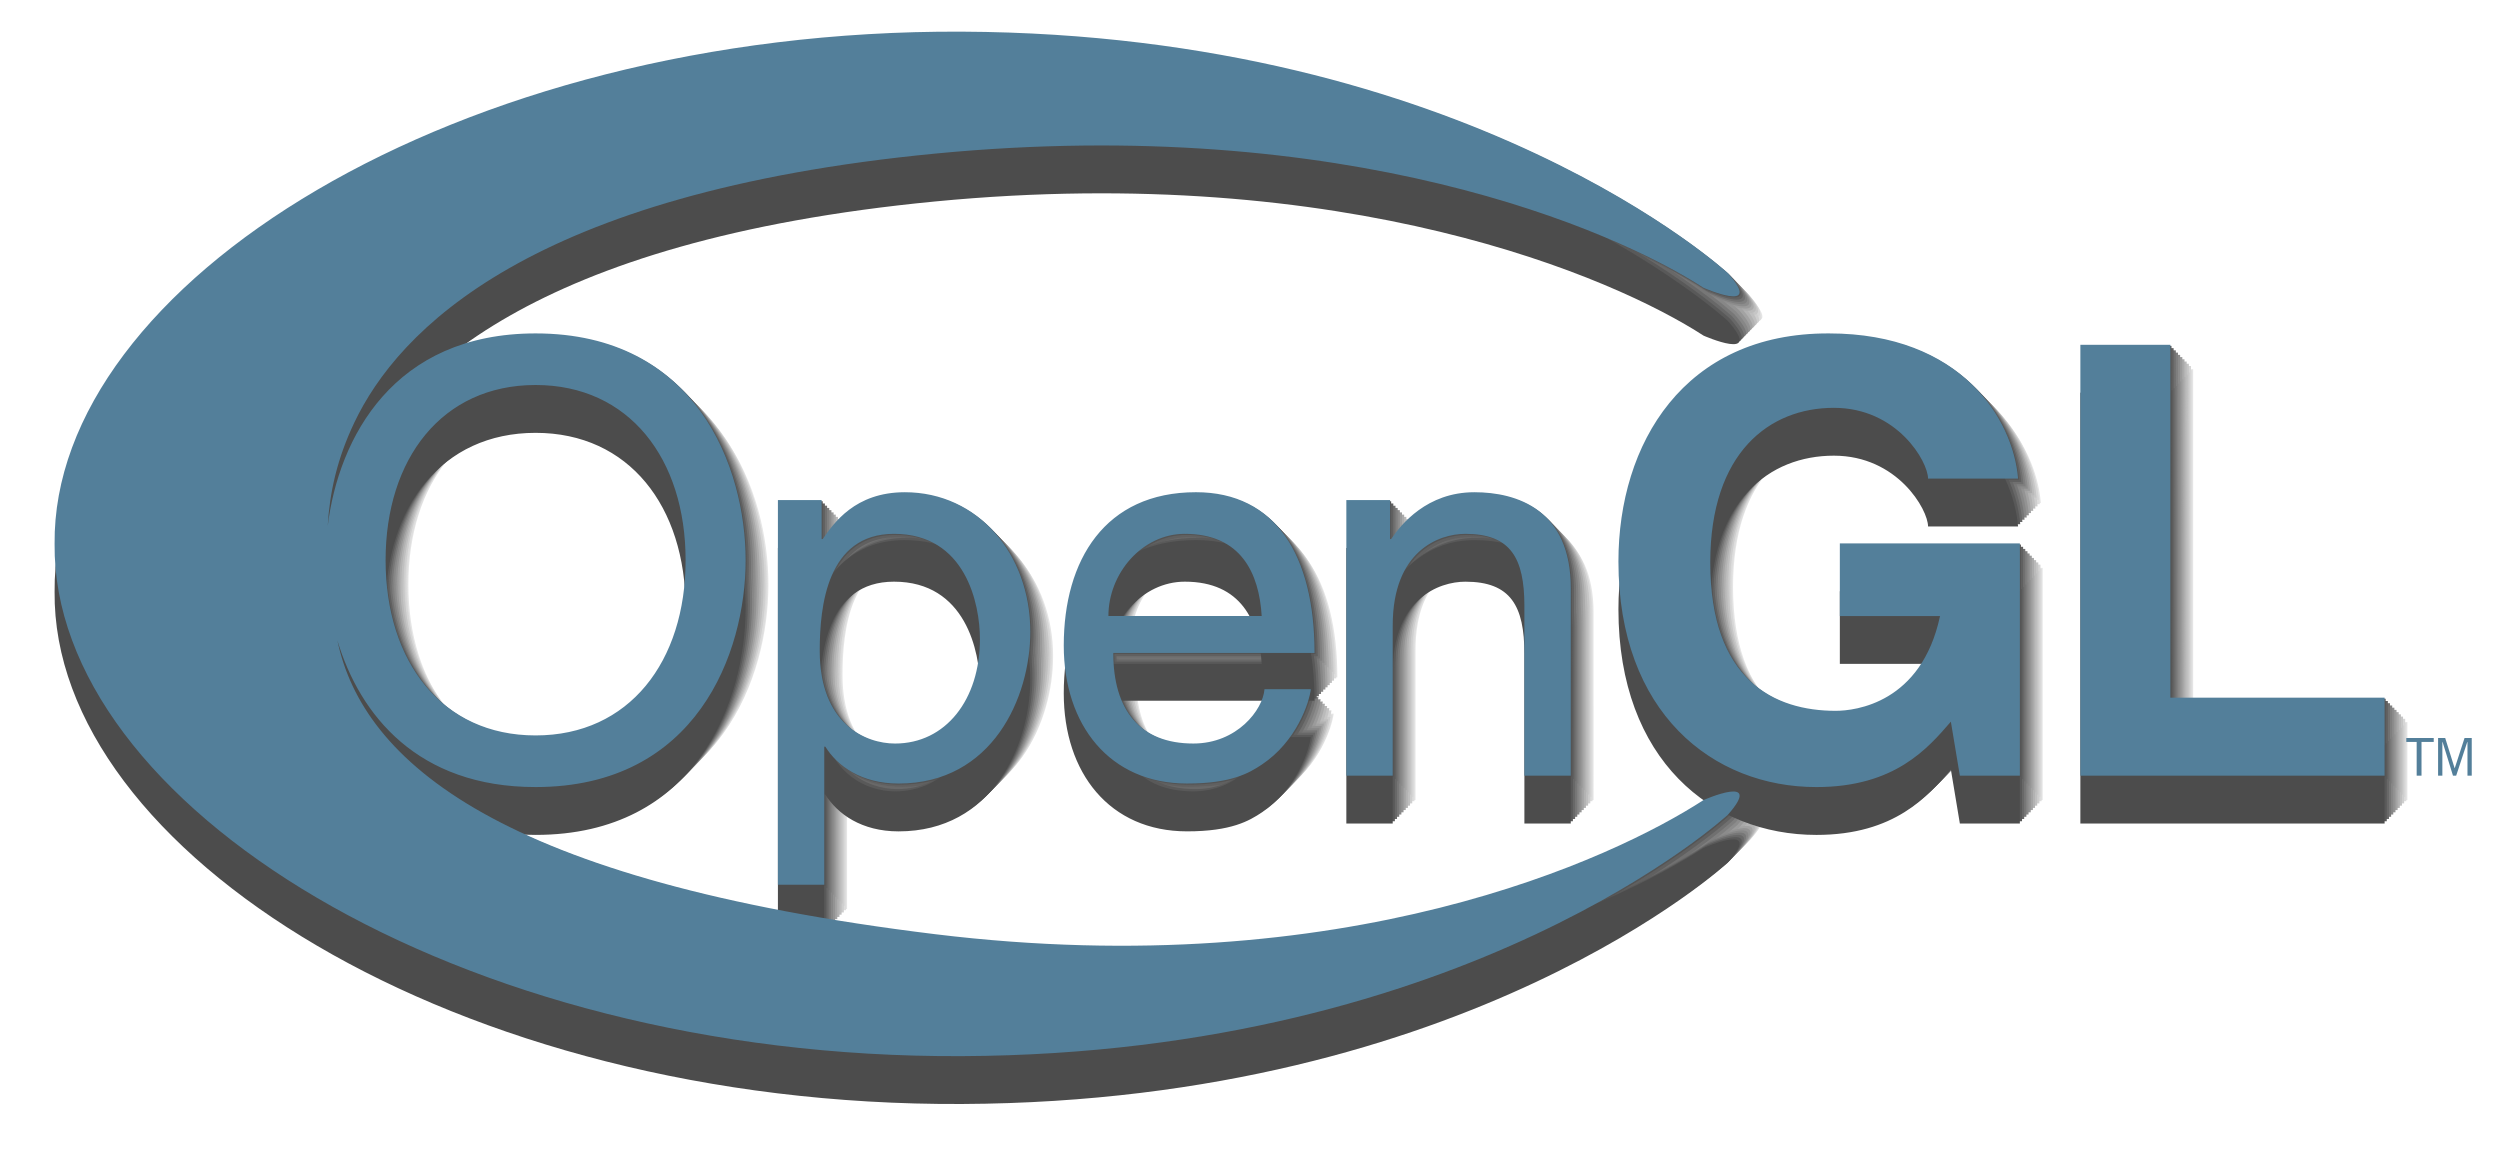 <?xml version="1.0" encoding="utf-8"?>
<!-- Generator: Adobe Illustrator 14.0.0, SVG Export Plug-In . SVG Version: 6.00 Build 43363)  -->
<!DOCTYPE svg PUBLIC "-//W3C//DTD SVG 1.1//EN" "http://www.w3.org/Graphics/SVG/1.1/DTD/svg11.dtd">
<svg version="1.1"
	 id="svg2"  xmlns:svg="http://www.w3.org/2000/svg" xmlns:dc="http://purl.org/dc/elements/1.1/"  xmlns:cc="http://web.resource.org/cc/" xmlns:rdf="http://www.w3.org/1999/02/22-rdf-syntax-ns#"
	 xmlns="http://www.w3.org/2000/svg" xmlns:xlink="http://www.w3.org/1999/xlink" x="0px" y="0px" width="190.253px"
	 height="88.297px" viewBox="304 -1.725 190.253 88.297" enable-background="new 304 -1.725 190.253 88.297" xml:space="preserve">

<path id="path14" fill="#E5E5E5" d="M346.493,60.03c-8.961,0-13.366-5.458-15.085-11.158c1.942,9.255,12.424,18.314,45.493,22.358
	c31.245,3.816,51.608-5.756,58.475-10.212c0,0,4.642-2.042,1.855,1.115c0,0-19.678,18.19-58.288,18.377
	c-38.611,0.186-69.24-19.305-69.056-38.981c-0.184-19.678,30.445-39.17,69.056-38.986C417.553,2.73,437.23,20.92,437.23,20.92
	c2.786,3.157-1.855,1.115-1.855,1.115c-6.866-4.457-27.143-13.23-58.475-10.209c-30.813,2.97-40.873,13.438-44.214,20.493
	c-1.288,2.715-1.867,5.273-2.014,7.852c0.833-6.729,5.016-14.665,15.82-14.665c12.239,0,15.984,10.183,15.984,17.261
	C362.478,49.847,358.732,60.03,346.493,60.03z M470.901,53.226h16.304v5.937h-23.154V26.373h6.851V53.226z M445.748,41.488h13.701
	v17.675h-4.569l-0.683-4.11c-1.737,2.011-4.248,4.978-10.231,4.978c-7.899,0-15.069-5.662-15.069-17.171
	c0-8.949,4.979-17.398,16.028-17.353c10.047,0,14.02,6.531,14.386,11.05h-6.851c0-1.279-2.327-5.386-7.17-5.386
	c-4.885,0-9.404,3.378-9.404,11.78c0,8.951,4.886,11.281,9.543,11.281c1.507,0,6.53-0.597,7.944-7.216h-7.625V41.488z
	 M346.493,29.433c-7.124,0-11.416,5.617-11.416,13.334c0,7.72,4.292,13.337,11.416,13.337s11.418-5.617,11.418-13.337
	C357.912,35.05,353.617,29.433,346.493,29.433z M364.935,38.195h3.327v2.965h0.081c0.84-1.201,2.445-3.566,6.253-3.566
	c5.574,0,9.546,4.725,9.546,10.618c0,5.01-2.89,11.551-10.027,11.551c-2.806,0-4.65-1.322-5.571-2.806h-0.081v10.506h-3.529V38.195z
	 M373.85,56.717c3.849,0,6.458-3.335,6.458-7.947c0-2.685-1.085-8.011-6.539-8.011c-5.09,0-5.652,5.493-5.652,8.901
	C368.117,55.234,371.606,56.717,373.85,56.717z M405.493,52.586c-0.121,1.003-1.083,3.97-3.73,5.732
	c-0.963,0.643-2.325,1.443-5.692,1.443c-5.894,0-9.382-4.448-9.382-10.503c0-6.495,3.128-11.666,10.062-11.666
	c6.055,0,9.022,4.812,9.022,12.229h-15.316c0,4.369,2.045,6.896,6.095,6.896c3.328,0,5.292-2.566,5.414-4.131H405.493z
	 M401.754,47.016c-0.201-3.25-1.564-6.257-5.854-6.257c-3.25,0-5.815,3.007-5.815,6.257H401.754z M425.271,59.162h-3.528v-12.91
	c0-3.646-1.043-5.493-4.49-5.493c-2.006,0-5.531,1.284-5.531,6.977v11.427h-3.529V38.195h3.328v2.965h0.08
	c0.76-1.121,2.725-3.566,6.334-3.566c3.247,0,7.337,1.322,7.337,7.297V59.162z"/>
<path id="path18" fill="#537F9A" d="M489.21,54.438v0.297h-0.93v2.569h-0.369v-2.569h-0.936v-0.297H489.21z M490.083,54.438
	l0.714,2.287h0.015l0.743-2.287h0.548v2.866h-0.325v-2.569h-0.015l-0.844,2.569h-0.245l-0.792-2.569h-0.015v2.569h-0.326v-2.866
	H490.083z"/>
<path id="path22" fill="#DDDDDD" d="M346.413,60.112c-8.961,0-13.369-5.455-15.085-11.159c1.938,9.255,12.421,18.317,45.493,22.358
	c31.243,3.82,51.605-5.755,58.472-10.209c0,0,4.641-2.042,1.858,1.112c0,0-19.678,18.194-58.288,18.379
	c-38.615,0.187-69.243-19.306-69.056-38.983c-0.187-19.678,30.441-39.167,69.056-38.982c38.61,0.185,58.288,18.378,58.288,18.378
	c2.782,3.157-1.858,1.115-1.858,1.115c-6.867-4.456-27.14-13.23-58.472-10.212c-30.816,2.969-40.875,13.44-44.217,20.495
	c-1.285,2.714-1.867,5.274-2.011,7.853c0.833-6.729,5.016-14.668,15.82-14.668c12.236,0,15.981,10.187,15.981,17.264
	S358.649,60.112,346.413,60.112z M470.82,53.308c5.433,0,10.869,0,16.302,0c0,1.979,0,3.958,0,5.938c-7.717,0-15.435,0-23.151,0
	c0-10.93,0-21.858,0-32.787c2.282,0,4.566,0,6.85,0C470.82,35.407,470.82,44.358,470.82,53.308z M445.665,41.573
	c4.569,0,9.134,0,13.7,0c0,5.891,0,11.781,0,17.673c-1.521,0-3.045,0-4.566,0c-0.227-1.372-0.458-2.74-0.686-4.111
	c-1.734,2.011-4.246,4.978-10.229,4.978c-7.901,0-15.071-5.66-15.071-17.169c0-8.952,4.978-17.397,16.03-17.354
	c10.045,0,14.02,6.53,14.386,11.053c-2.284,0-4.569,0-6.851,0c0-1.278-2.33-5.39-7.169-5.39c-4.888,0-9.408,3.379-9.408,11.781
	c0,8.953,4.886,11.28,9.544,11.28c1.506,0,6.529-0.594,7.947-7.216c-2.544,0-5.085,0-7.628,0
	C445.665,45.256,445.665,43.413,445.665,41.573z M346.413,29.517c-7.126,0-11.418,5.617-11.418,13.335
	c0,7.716,4.292,13.333,11.418,13.333c7.124,0,11.416-5.617,11.416-13.333C357.828,35.134,353.536,29.517,346.413,29.517z
	 M364.851,38.277c1.112,0,2.22,0,3.33,0c0,0.988,0,1.979,0,2.968c0.026,0,0.051,0,0.078,0c0.844-1.205,2.445-3.569,6.256-3.569
	c5.571,0,9.543,4.725,9.543,10.617c0,5.013-2.89,11.555-10.024,11.555c-2.809,0-4.653-1.322-5.574-2.807c-0.026,0-0.052,0-0.081,0
	c0,3.501,0,7.003,0,10.503c-1.176,0-2.351,0-3.529,0C364.854,57.786,364.854,48.033,364.851,38.277z M373.766,56.799
	c3.851,0,6.459-3.336,6.459-7.945c0-2.687-1.086-8.01-6.54-8.01c-5.09,0-5.652,5.493-5.652,8.9
	C368.034,55.316,371.522,56.799,373.766,56.799z M405.409,52.671c-0.12,1.003-1.083,3.969-3.729,5.732
	c-0.963,0.643-2.326,1.443-5.692,1.443c-5.894,0-9.382-4.45-9.382-10.506c0-6.492,3.128-11.666,10.064-11.666
	c6.051,0,9.019,4.811,9.019,12.229c-5.104,0-10.208,0-15.312,0c0,4.369,2.045,6.896,6.092,6.896c3.327,0,5.292-2.566,5.413-4.128
	C403.056,52.668,404.233,52.668,405.409,52.671z M401.67,47.097c-0.201-3.246-1.564-6.253-5.853-6.253
	c-3.247,0-5.813,3.007-5.813,6.253C393.893,47.097,397.781,47.097,401.67,47.097z M425.188,59.245c-1.176,0-2.352,0-3.529,0
	c0-4.304,0-8.607,0-12.908c0-3.649-1.039-5.493-4.487-5.493c-2.005,0-5.534,1.281-5.534,6.976c0,3.81,0,7.617,0,11.426
	c-1.176,0-2.354,0-3.528,0c0-6.989,0-13.98,0-20.969c1.108,0,2.218,0,3.327,0c0,0.988,0,1.979,0,2.968c0.029,0,0.055,0,0.08,0
	c0.764-1.124,2.729-3.569,6.334-3.569c3.25,0,7.338,1.325,7.338,7.296C425.188,49.73,425.188,54.49,425.188,59.245z"/>
<path id="path26" fill="#D6D6D6" d="M346.329,59.781c-8.961,0-13.366-5.459-15.086-11.159c1.942,9.255,12.424,18.314,45.493,22.358
	c31.245,3.817,51.605-5.755,58.475-10.212c0,0,4.641-2.042,1.855,1.115c0,0-19.678,18.19-58.288,18.379
	c-38.612,0.184-69.24-19.307-69.057-38.983c-0.184-19.678,30.445-39.17,69.057-38.982c38.61,0.184,58.288,18.378,58.288,18.378
	c2.785,3.154-1.855,1.111-1.855,1.111c-6.869-4.452-27.143-13.229-58.475-10.208c-30.813,2.97-40.873,13.438-44.214,20.492
	c-1.288,2.717-1.87,5.273-2.014,7.852c0.833-6.729,5.016-14.664,15.82-14.664c12.239,0,15.984,10.183,15.984,17.263
	C362.313,49.599,358.568,59.781,346.329,59.781z M470.737,52.978c5.434,0,10.868,0,16.301,0c0,1.979,0,3.958,0,5.937
	c-7.716,0-15.434,0-23.151,0c0-10.932,0-21.861,0-32.789c2.285,0,4.566,0,6.851,0C470.737,35.074,470.737,44.028,470.737,52.978z
	 M445.584,41.242c4.566,0,9.132,0,13.697,0c0,5.89,0,11.78,0,17.672c-1.521,0-3.042,0-4.565,0c-0.228-1.371-0.456-2.739-0.686-4.11
	c-1.734,2.011-4.246,4.978-10.229,4.978c-7.899,0-15.069-5.663-15.069-17.171c0-8.95,4.979-17.399,16.027-17.353
	c10.048,0,14.021,6.53,14.386,11.052c-2.283,0-4.565,0-6.85,0c0-1.278-2.33-5.389-7.17-5.389c-4.885,0-9.407,3.378-9.407,11.781
	c0,8.95,4.886,11.28,9.543,11.28c1.509,0,6.532-0.594,7.947-7.216c-2.543,0-5.084,0-7.625,0
	C445.584,44.923,445.584,43.082,445.584,41.242z M346.329,29.184c-7.124,0-11.416,5.617-11.416,13.337
	c0,7.717,4.292,13.334,11.416,13.334s11.415-5.617,11.415-13.334C357.744,34.801,353.453,29.184,346.329,29.184z M364.771,37.947
	c1.109,0,2.218,0,3.326,0c0,0.988,0,1.976,0,2.967c0.027-0.003,0.055-0.003,0.081,0c0.842-1.204,2.446-3.569,6.254-3.569
	c5.574,0,9.543,4.725,9.543,10.618c0,5.01-2.889,11.554-10.024,11.554c-2.806,0-4.653-1.325-5.574-2.809c-0.026,0-0.052,0-0.078,0
	c0,3.503,0,7.004,0,10.506c-1.179,0-2.354,0-3.529,0C364.771,57.456,364.771,47.699,364.771,37.947z M373.686,56.468
	c3.848,0,6.456-3.335,6.456-7.947c0-2.685-1.084-8.011-6.537-8.011c-5.093,0-5.655,5.494-5.655,8.901
	C367.95,54.986,371.439,56.468,373.686,56.468z M405.326,52.338c-0.121,1.003-1.084,3.969-3.728,5.734
	c-0.963,0.641-2.326,1.443-5.692,1.443c-5.893,0-9.382-4.449-9.382-10.506c0-6.495,3.125-11.666,10.062-11.666
	c6.055,0,9.021,4.812,9.021,12.229c-5.106,0-10.211,0-15.315,0c0,4.37,2.045,6.896,6.095,6.896c3.327,0,5.292-2.566,5.41-4.13
	C402.975,52.338,404.15,52.338,405.326,52.338z M401.586,46.767c-0.197-3.25-1.563-6.257-5.853-6.257
	c-3.247,0-5.813,3.007-5.813,6.257C393.809,46.767,397.698,46.767,401.586,46.767z M425.106,58.914c-1.178,0-2.354,0-3.528,0
	c0-4.304,0-8.607,0-12.91c0-3.647-1.043-5.494-4.49-5.494c-2.006,0-5.534,1.285-5.534,6.978c0,3.808,0,7.619,0,11.427
	c-1.176,0-2.351,0-3.526,0c0-6.991,0-13.979,0-20.968c1.109,0,2.219,0,3.328,0c0,0.988,0,1.976,0,2.967
	c0.025-0.003,0.051-0.003,0.08,0c0.76-1.124,2.725-3.569,6.334-3.569c3.246,0,7.337,1.323,7.337,7.297
	C425.106,49.397,425.106,54.156,425.106,58.914z"/>
<path id="path30" fill="#CECECE" d="M346.246,60.285c-8.958,0-13.366-5.459-15.083-11.163c1.939,9.259,12.421,18.317,45.49,22.359
	c31.246,3.819,51.605-5.755,58.475-10.209c0,0,4.641-2.043,1.854,1.111c0,0-19.677,18.194-58.288,18.379
	c-38.611,0.187-69.24-19.306-69.056-38.983c-0.184-19.676,30.445-39.167,69.056-38.981c38.611,0.187,58.288,18.377,58.288,18.377
	c2.786,3.157-1.854,1.115-1.854,1.115c-6.87-4.456-27.144-13.23-58.475-10.212c-30.813,2.971-40.873,13.44-44.214,20.495
	c-1.285,2.714-1.867,5.274-2.014,7.853c0.833-6.729,5.019-14.665,15.82-14.665c12.239,0,15.984,10.184,15.984,17.261
	S358.485,60.285,346.246,60.285z M470.653,53.478c5.437,0,10.869,0,16.305,0c0,1.979,0,3.958,0,5.938c-7.717,0-15.438,0-23.154,0
	c0-10.929,0-21.858,0-32.787c2.285,0,4.568,0,6.85,0C470.653,35.578,470.653,44.528,470.653,53.478z M445.501,41.742
	c4.565,0,9.131,0,13.7,0c0,5.891,0,11.782,0,17.673c-1.524,0-3.045,0-4.569,0c-0.228-1.369-0.455-2.739-0.683-4.108
	c-1.737,2.008-4.248,4.979-10.231,4.979c-7.898,0-15.067-5.664-15.067-17.171c0-8.951,4.977-17.399,16.026-17.354
	c10.048,0,14.02,6.53,14.386,11.05c-2.281,0-4.565,0-6.851,0c0-1.278-2.327-5.39-7.17-5.39c-4.884,0-9.404,3.382-9.404,11.781
	c0,8.953,4.886,11.28,9.543,11.28c1.507,0,6.53-0.593,7.945-7.216c-2.541,0-5.085,0-7.625,0
	C445.501,45.427,445.501,43.583,445.501,41.742z M346.246,29.687c-7.124,0-11.417,5.617-11.417,13.335
	c0,7.716,4.293,13.333,11.417,13.333s11.418-5.617,11.418-13.333C357.664,35.304,353.369,29.687,346.246,29.687z M364.687,38.447
	c1.109,0,2.218,0,3.326,0c0,0.991,0,1.979,0,2.968c0.029,0,0.055,0,0.082,0c0.841-1.202,2.445-3.569,6.253-3.569
	c5.574,0,9.546,4.725,9.546,10.618c0,5.012-2.89,11.554-10.027,11.554c-2.806,0-4.649-1.322-5.571-2.806c-0.026,0-0.055,0-0.081,0
	c0,3.5,0,7.003,0,10.502c-1.176,0-2.354,0-3.529,0C364.687,57.96,364.687,48.203,364.687,38.447z M373.602,56.97
	c3.848,0,6.458-3.333,6.458-7.945c0-2.685-1.086-8.011-6.539-8.011c-5.09,0-5.652,5.493-5.652,8.901
	C367.87,55.486,371.358,56.97,373.602,56.97z M405.245,52.841c-0.121,1.003-1.083,3.97-3.73,5.732
	c-0.962,0.643-2.324,1.443-5.692,1.443c-5.894,0-9.382-4.45-9.382-10.503c0-6.495,3.127-11.669,10.062-11.669
	c6.054,0,9.022,4.813,9.022,12.229c-5.104,0-10.209,0-15.316,0c0,4.369,2.045,6.896,6.095,6.896c3.327,0,5.292-2.564,5.413-4.129
	C402.892,52.841,404.066,52.841,405.245,52.841z M401.503,47.267c-0.198-3.246-1.562-6.253-5.85-6.253
	c-3.25,0-5.816,3.007-5.816,6.253C393.729,47.267,397.617,47.267,401.503,47.267z M425.022,59.415c-1.175,0-2.354,0-3.528,0
	c0-4.304,0-8.607,0-12.908c0-3.649-1.043-5.493-4.49-5.493c-2.005,0-5.531,1.282-5.531,6.977c0,3.809,0,7.616,0,11.425
	c-1.178,0-2.354,0-3.528,0c0-6.989,0-13.977,0-20.969c1.108,0,2.218,0,3.327,0c0,0.991,0,1.979,0,2.968c0.025,0,0.055,0,0.08,0
	c0.761-1.12,2.725-3.569,6.334-3.569c3.247,0,7.337,1.325,7.337,7.3C425.022,49.901,425.022,54.659,425.022,59.415z"/>
<path id="path34" fill="#C6C6C6" d="M346.165,59.612c-8.961,0-13.369-5.459-15.086-11.159c1.939,9.255,12.421,18.317,45.493,22.358
	c31.242,3.816,51.604-5.755,58.472-10.211c0,0,4.641-2.043,1.858,1.114c0,0-19.678,18.19-58.288,18.378
	C340,80.277,309.372,60.786,309.558,41.11C309.372,21.432,340,1.94,378.614,2.127c38.61,0.184,58.288,18.378,58.288,18.378
	c2.782,3.153-1.858,1.111-1.858,1.111c-6.867-4.453-27.14-13.228-58.472-10.209c-30.816,2.971-40.876,13.441-44.217,20.493
	c-1.285,2.717-1.866,5.273-2.011,7.854c0.833-6.731,5.016-14.668,15.82-14.668c12.236,0,15.981,10.184,15.981,17.264
	C362.146,49.428,358.401,59.612,346.165,59.612z M470.573,52.808c5.433,0,10.868,0,16.301,0c0,1.979,0,3.957,0,5.937
	c-7.717,0-15.434,0-23.151,0c0-10.929,0-21.858,0-32.79c2.282,0,4.566,0,6.851,0C470.573,34.908,470.573,43.858,470.573,52.808z
	 M445.417,41.072c4.566,0,9.134,0,13.7,0c0,5.891,0,11.782,0,17.673c-1.521,0-3.045,0-4.566,0c-0.227-1.371-0.458-2.739-0.685-4.11
	c-1.734,2.011-4.246,4.978-10.229,4.978c-7.901,0-15.072-5.663-15.072-17.171c0-8.95,4.979-17.399,16.03-17.354
	c10.045,0,14.021,6.531,14.386,11.053c-2.284,0-4.567,0-6.85,0c0-1.278-2.331-5.389-7.17-5.389c-4.888,0-9.407,3.379-9.407,11.782
	c0,8.949,4.885,11.279,9.543,11.279c1.506,0,6.53-0.593,7.947-7.216c-2.544,0-5.084,0-7.628,0
	C445.417,44.753,445.417,42.912,445.417,41.072z M346.165,29.017c-7.126,0-11.418,5.617-11.418,13.334
	c0,7.718,4.292,13.334,11.418,13.334c7.124,0,11.415-5.616,11.415-13.334C357.58,34.634,353.289,29.017,346.165,29.017z
	 M364.604,37.777c1.112,0,2.221,0,3.329,0c0,0.988,0,1.976,0,2.967c0.026,0,0.052,0,0.079,0c0.844-1.203,2.445-3.569,6.256-3.569
	c5.571,0,9.543,4.725,9.543,10.618c0,5.01-2.89,11.554-10.024,11.554c-2.809,0-4.652-1.325-5.574-2.808c-0.027,0-0.052,0-0.081,0
	c0,3.502,0,7.002,0,10.505c-1.176,0-2.351,0-3.529,0C364.604,57.286,364.604,47.531,364.604,37.777z M373.519,56.299
	c3.851,0,6.458-3.336,6.458-7.945c0-2.688-1.085-8.014-6.539-8.014c-5.09,0-5.651,5.493-5.651,8.901
	C367.786,54.816,371.274,56.299,373.519,56.299z M405.162,52.167c-0.121,1.003-1.084,3.97-3.73,5.735
	c-0.963,0.641-2.325,1.443-5.692,1.443c-5.894,0-9.382-4.45-9.382-10.506c0-6.495,3.127-11.666,10.064-11.666
	c6.052,0,9.02,4.812,9.02,12.229c-5.104,0-10.209,0-15.313,0c0,4.37,2.045,6.896,6.092,6.896c3.327,0,5.292-2.567,5.413-4.132
	C402.808,52.167,403.986,52.167,405.162,52.167z M401.422,46.597c-0.201-3.249-1.564-6.257-5.853-6.257
	c-3.247,0-5.813,3.008-5.813,6.257C393.645,46.597,397.534,46.597,401.422,46.597z M424.939,58.744c-1.175,0-2.351,0-3.529,0
	c0-4.304,0-8.607,0-12.911c0-3.646-1.04-5.493-4.487-5.493c-2.005,0-5.533,1.285-5.533,6.978c0,3.808,0,7.619,0,11.427
	c-1.175,0-2.354,0-3.529,0c0-6.991,0-13.979,0-20.968c1.109,0,2.218,0,3.327,0c0,0.988,0,1.976,0,2.967c0.029,0,0.055,0,0.081,0
	c0.763-1.123,2.728-3.569,6.334-3.569c3.249,0,7.337,1.322,7.337,7.297C424.939,49.23,424.939,53.986,424.939,58.744z"/>
<path id="path38" fill="#BFBFBF" d="M346.081,60.455c-8.961,0-13.366-5.459-15.085-11.163c1.942,9.259,12.421,18.318,45.493,22.359
	c31.246,3.819,51.605-5.755,58.474-10.208c0,0,4.642-2.043,1.855,1.114c0,0-19.678,18.19-58.288,18.375
	c-38.611,0.187-69.24-19.306-69.056-38.983c-0.184-19.676,30.445-39.167,69.056-38.981c38.61,0.187,58.288,18.377,58.288,18.377
	c2.786,3.157-1.855,1.115-1.855,1.115c-6.869-4.456-27.143-13.23-58.474-10.212c-30.813,2.974-40.873,13.441-44.214,20.495
	c-1.288,2.714-1.87,5.274-2.014,7.853c0.833-6.729,5.015-14.665,15.82-14.665c12.239,0,15.984,10.184,15.984,17.261
	S358.32,60.455,346.081,60.455z M470.489,53.649c5.434,0,10.869,0,16.301,0c0,1.979,0,3.957,0,5.937c-7.716,0-15.434,0-23.15,0
	c0-10.929,0-21.858,0-32.787c2.284,0,4.565,0,6.85,0C470.489,35.748,470.489,44.698,470.489,53.649z M445.334,41.912
	c4.568,0,9.134,0,13.7,0c0,5.892,0,11.782,0,17.673c-1.521,0-3.042,0-4.566,0c-0.228-1.369-0.455-2.739-0.686-4.108
	c-1.734,2.008-4.245,4.979-10.229,4.979c-7.898,0-15.069-5.663-15.069-17.171c0-8.95,4.979-17.398,16.028-17.354
	c10.048,0,14.02,6.531,14.386,11.051c-2.284,0-4.565,0-6.851,0c0-1.279-2.33-5.391-7.17-5.391c-4.885,0-9.407,3.383-9.407,11.782
	c0,8.952,4.886,11.28,9.543,11.28c1.51,0,6.534-0.593,7.947-7.216c-2.543,0-5.084,0-7.627,0
	C445.334,45.597,445.334,43.753,445.334,41.912z M346.081,29.857c-7.123,0-11.415,5.617-11.415,13.335s4.292,13.335,11.415,13.335
	c7.124,0,11.416-5.617,11.416-13.335S353.205,29.857,346.081,29.857z M364.523,38.617c1.109,0,2.218,0,3.327,0
	c0,0.991,0,1.979,0,2.967c0.025,0,0.051,0,0.081,0c0.841-1.2,2.445-3.566,6.253-3.566c5.574,0,9.543,4.722,9.543,10.615
	c0,5.013-2.89,11.554-10.024,11.554c-2.806,0-4.653-1.321-5.574-2.805c-0.027,0-0.052,0-0.081,0c0.003,3.499,0.003,7.002,0,10.502
	c-1.176,0-2.351,0-3.526,0C364.523,58.13,364.523,48.374,364.523,38.617z M373.438,57.14c3.849,0,6.456-3.333,6.456-7.944
	c0-2.686-1.083-8.012-6.537-8.012c-5.093,0-5.654,5.493-5.654,8.901C367.703,55.659,371.191,57.14,373.438,57.14z M405.078,53.011
	c-0.121,1.003-1.084,3.97-3.728,5.732c-0.962,0.644-2.324,1.443-5.692,1.443c-5.894,0-9.382-4.45-9.382-10.502
	c0-6.496,3.125-11.667,10.061-11.667c6.055,0,9.022,4.812,9.022,12.229c-5.107-0.003-10.212-0.003-15.316,0
	c0,4.369,2.045,6.894,6.095,6.894c3.327,0,5.292-2.564,5.409-4.129C402.727,53.011,403.903,53.011,405.078,53.011z M401.339,47.438
	c-0.198-3.246-1.564-6.254-5.853-6.254c-3.247,0-5.813,3.008-5.813,6.254C393.562,47.438,397.45,47.438,401.339,47.438z
	 M424.858,59.585c-1.178,0-2.354,0-3.528,0c0-4.304,0-8.604,0-12.908c0-3.649-1.043-5.493-4.49-5.493
	c-2.006,0-5.534,1.282-5.534,6.978c0,3.808,0,7.615,0,11.424c-1.176,0-2.351,0-3.526,0c0-6.988,0-13.977,0-20.968
	c1.109,0,2.219,0,3.328,0c0,0.991,0,1.979,0,2.967c0.025,0,0.051,0,0.078,0c0.762-1.12,2.727-3.566,6.336-3.566
	c3.247,0,7.337,1.322,7.337,7.297C424.858,50.071,424.858,54.829,424.858,59.585z"/>
<path id="path42" fill="#BABABA" d="M345.998,59.442c-8.958,0-13.366-5.456-15.083-11.16c1.939,9.256,12.421,18.318,45.49,22.359
	c31.245,3.816,51.604-5.755,58.475-10.211c0,0,4.641-2.04,1.855,1.115c0,0-19.678,18.192-58.288,18.377
	c-38.611,0.184-69.24-19.306-69.055-38.983c-0.185-19.676,30.444-39.17,69.055-38.981c38.61,0.184,58.288,18.377,58.288,18.377
	c2.785,3.154-1.855,1.112-1.855,1.112c-6.87-4.453-27.144-13.228-58.475-10.209c-30.813,2.971-40.873,13.441-44.214,20.496
	c-1.285,2.713-1.867,5.273-2.014,7.852c0.833-6.731,5.018-14.668,15.82-14.668c12.239,0,15.984,10.187,15.984,17.264
	S358.237,59.442,345.998,59.442z M470.406,52.638c5.435,0,10.868,0,16.304,0c0,1.979,0,3.957,0,5.937c-7.717,0-15.437,0-23.154,0
	c0-10.929,0-21.858,0-32.787c2.285,0,4.569,0,6.851,0C470.406,34.738,470.406,43.688,470.406,52.638z M445.253,40.902
	c4.566,0,9.131,0,13.7,0c0,5.892,0,11.782,0,17.673c-1.523,0-3.045,0-4.569,0c-0.227-1.372-0.455-2.739-0.682-4.111
	c-1.737,2.011-4.249,4.979-10.231,4.979c-7.899,0-15.069-5.663-15.069-17.171c0-8.95,4.978-17.398,16.027-17.354
	c10.048,0,14.021,6.531,14.386,11.054c-2.281,0-4.565,0-6.85,0c0-1.279-2.328-5.39-7.17-5.39c-4.885,0-9.408,3.379-9.408,11.781
	c0,8.949,4.889,11.28,9.547,11.28c1.506,0,6.53-0.593,7.944-7.215c-2.541,0-5.084,0-7.625,0
	C445.253,44.586,445.253,42.742,445.253,40.902z M345.998,28.847c-7.124,0-11.415,5.616-11.415,13.334s4.292,13.335,11.415,13.335
	s11.418-5.617,11.418-13.335S353.121,28.847,345.998,28.847z M364.439,37.607c1.109,0,2.218,0,3.328,0c0,0.988,0,1.979,0,2.967
	c0.028,0,0.054,0,0.081,0c0.84-1.203,2.445-3.569,6.253-3.569c5.574,0,9.546,4.725,9.546,10.618c0,5.013-2.89,11.554-10.027,11.554
	c-2.806,0-4.65-1.321-5.571-2.805c-0.027-0.003-0.055-0.003-0.081,0c0,3.499,0,7.002,0,10.502c-1.176,0-2.354,0-3.529,0
	C364.439,57.117,364.439,47.361,364.439,37.607z M373.354,56.129c3.849,0,6.458-3.336,6.458-7.944c0-2.688-1.085-8.012-6.539-8.012
	c-5.09,0-5.651,5.49-5.651,8.898C367.622,54.646,371.11,56.129,373.354,56.129z M404.998,52c-0.121,1-1.084,3.968-3.73,5.732
	c-0.963,0.641-2.325,1.443-5.692,1.443c-5.894,0-9.382-4.45-9.382-10.505c0-6.493,3.127-11.667,10.061-11.667
	c6.054,0,9.023,4.812,9.023,12.229c-5.104,0-10.209,0-15.316,0c0,4.369,2.045,6.896,6.095,6.896c3.327,0,5.292-2.567,5.413-4.129
	C402.644,51.997,403.819,51.997,404.998,52z M401.256,46.428c-0.199-3.247-1.562-6.255-5.851-6.255c-3.25,0-5.816,3.008-5.816,6.255
	C393.481,46.428,397.37,46.428,401.256,46.428z M424.775,58.574c-1.175,0-2.354,0-3.529,0c0-4.304,0-8.607,0-12.911
	c0-3.646-1.042-5.49-4.49-5.49c-2.005,0-5.531,1.282-5.531,6.975c0,3.811,0,7.618,0,11.427c-1.178,0-2.354,0-3.528,0
	c0-6.988,0-13.979,0-20.968c1.109,0,2.218,0,3.327,0c0,0.988,0,1.979,0,2.967c0.025,0,0.055,0,0.081,0
	c0.76-1.123,2.724-3.569,6.334-3.569c3.247,0,7.337,1.325,7.337,7.297C424.775,49.06,424.775,53.816,424.775,58.574z"/>
<path id="path46" fill="#B2B2B2" d="M345.917,60.625c-8.961,0-13.369-5.459-15.085-11.159c1.939,9.255,12.421,18.314,45.493,22.356
	c31.242,3.818,51.605-5.753,58.472-10.209c0,0,4.642-2.042,1.858,1.115c0,0-19.678,18.189-58.288,18.374
	c-38.614,0.188-69.243-19.306-69.056-38.982c-0.187-19.677,30.442-39.166,69.056-38.982c38.61,0.187,58.288,18.378,58.288,18.378
	c2.783,3.156-1.858,1.114-1.858,1.114c-6.866-4.456-27.14-13.23-58.472-10.209c-30.816,2.971-40.875,13.438-44.217,20.493
	c-1.285,2.717-1.866,5.274-2.011,7.852c0.833-6.729,5.016-14.664,15.82-14.664c12.236,0,15.981,10.183,15.981,17.26
	C361.898,50.442,358.153,60.625,345.917,60.625z M470.325,53.822c5.434,0,10.868,0,16.301,0c0,1.979,0,3.957,0,5.937
	c-7.716-0.003-15.434-0.003-23.151,0c0-10.932,0-21.86,0-32.79c2.282,0,4.566,0,6.851,0
	C470.325,35.919,470.325,44.868,470.325,53.822z M445.169,42.082c4.566,0,9.135,0,13.7,0c0,5.892,0,11.782,0,17.676
	c-1.521-0.003-3.045-0.003-4.565,0c-0.23-1.37-0.458-2.742-0.686-4.11c-1.734,2.007-4.245,4.978-10.229,4.978
	c-7.902,0-15.071-5.663-15.071-17.171c0-8.95,4.978-17.398,16.03-17.353c10.044,0,14.02,6.53,14.386,11.05c-2.284,0-4.568,0-6.851,0
	c0-1.279-2.33-5.387-7.17-5.387c-4.888,0-9.407,3.379-9.407,11.782c0,8.949,4.886,11.276,9.543,11.276
	c1.507,0,6.53-0.593,7.947-7.212c-2.543,0-5.084,0-7.628,0C445.169,45.768,445.169,43.926,445.169,42.082z M345.917,30.029
	c-7.126,0-11.418,5.617-11.418,13.333c0,7.718,4.292,13.335,11.418,13.335c7.124,0,11.416-5.617,11.416-13.335
	C357.333,35.646,353.041,30.029,345.917,30.029z M364.355,38.79c1.112,0,2.221,0,3.33,0c0,0.988,0,1.976,0,2.964
	c0.026,0,0.051,0,0.078,0c0.843-1.2,2.445-3.565,6.256-3.565c5.571,0,9.543,4.721,9.543,10.614c0,5.013-2.889,11.554-10.024,11.554
	c-2.809,0-4.653-1.321-5.574-2.805c-0.026,0-0.055,0-0.081,0c0,3.499,0,7.002,0,10.505c-1.176-0.002-2.351-0.002-3.529,0
	C364.355,58.301,364.355,48.544,364.355,38.79z M373.271,57.313c3.852,0,6.459-3.336,6.459-7.947c0-2.686-1.086-8.012-6.54-8.012
	c-5.09,0-5.652,5.493-5.652,8.901C367.538,55.829,371.027,57.313,373.271,57.313z M404.914,53.181
	c-0.121,1.003-1.084,3.971-3.73,5.733c-0.963,0.643-2.324,1.442-5.692,1.442c-5.894,0-9.382-4.45-9.382-10.502
	c0-6.496,3.128-11.666,10.064-11.666c6.052,0,9.02,4.811,9.02,12.228c-5.104,0-10.209,0-15.313,0c0,4.37,2.045,6.896,6.092,6.896
	c3.328,0,5.292-2.567,5.413-4.132C402.561,53.181,403.738,53.181,404.914,53.181z M401.175,47.609
	c-0.202-3.247-1.564-6.255-5.854-6.255c-3.247,0-5.812,3.008-5.812,6.255C393.397,47.609,397.286,47.609,401.175,47.609z
	 M424.691,59.758c-1.175-0.003-2.351-0.003-3.529,0c0-4.304,0-8.607,0-12.911c0-3.649-1.039-5.493-4.486-5.493
	c-2.006,0-5.534,1.285-5.534,6.978c0,3.808,0,7.616,0,11.427c-1.176-0.003-2.354-0.003-3.528,0c0-6.99,0-13.979,0-20.968
	c1.108,0,2.218,0,3.326,0c0,0.988,0,1.976,0,2.964c0.029,0,0.055,0,0.081,0c0.763-1.12,2.728-3.565,6.334-3.565
	c3.25,0,7.337,1.321,7.337,7.296C424.691,50.24,424.691,54.999,424.691,59.758z"/>
<path id="path50" fill="#AAAAAA" d="M345.833,59.272c-8.961,0-13.366-5.456-15.085-11.16c1.941,9.256,12.421,18.317,45.493,22.36
	c31.246,3.818,51.605-5.756,58.475-10.209c0,0,4.641-2.043,1.855,1.111c0,0-19.678,18.193-58.288,18.378
	c-38.612,0.187-69.24-19.306-69.056-38.982c-0.184-19.677,30.444-39.167,69.056-38.982c38.61,0.185,58.288,18.378,58.288,18.378
	c2.785,3.153-1.855,1.111-1.855,1.111c-6.87-4.453-27.144-13.228-58.475-10.209c-30.813,2.971-40.873,13.44-44.214,20.495
	c-1.288,2.714-1.869,5.275-2.014,7.854c0.833-6.732,5.016-14.668,15.82-14.668c12.239,0,15.984,10.186,15.984,17.263
	C361.818,49.089,358.073,59.272,345.833,59.272z M470.241,52.468c5.434,0,10.869,0,16.302,0c0,1.979,0,3.957,0,5.937
	c-7.717,0-15.434,0-23.151,0c0-10.929,0-21.857,0-32.787c2.285,0,4.566,0,6.85,0C470.241,34.568,470.241,43.517,470.241,52.468z
	 M445.086,40.732c4.568,0,9.134,0,13.7,0c0,5.892,0,11.782,0,17.673c-1.521,0-3.042,0-4.566,0c-0.227-1.371-0.455-2.739-0.686-4.111
	c-1.734,2.011-4.245,4.979-10.229,4.979c-7.9,0-15.067-5.661-15.067-17.168c0-8.953,4.977-17.398,16.026-17.355
	c10.048,0,14.02,6.529,14.386,11.053c-2.284,0-4.568,0-6.851,0c0-1.279-2.33-5.391-7.169-5.391c-4.885,0-9.408,3.38-9.408,11.782
	c0,8.949,4.886,11.279,9.544,11.279c1.509,0,6.533-0.593,7.947-7.215c-2.544,0-5.085,0-7.628,0
	C445.086,44.416,445.086,42.573,445.086,40.732z M345.833,28.677c-7.124,0-11.416,5.617-11.416,13.334s4.292,13.334,11.416,13.334
	s11.416-5.617,11.416-13.334S352.957,28.677,345.833,28.677z M364.275,37.437c1.109,0,2.218,0,3.327,0c0,0.988,0,1.979,0,2.967
	c0.026,0,0.051,0,0.081,0c0.841-1.204,2.445-3.568,6.253-3.568c5.574,0,9.543,4.724,9.543,10.617
	c0,5.012-2.889,11.554-10.024,11.554c-2.806,0-4.653-1.321-5.574-2.806c-0.026,0-0.052,0-0.081,0c0.003,3.501,0.003,7.003,0,10.503
	c-1.176,0-2.351,0-3.526,0C364.275,56.948,364.275,47.194,364.275,37.437z M373.19,55.959c3.848,0,6.456-3.336,6.456-7.944
	c0-2.688-1.083-8.012-6.537-8.012c-5.093,0-5.655,5.493-5.655,8.901C367.455,54.475,370.943,55.959,373.19,55.959z M404.83,51.831
	c-0.121,0.999-1.084,3.967-3.727,5.732c-0.963,0.639-2.325,1.442-5.692,1.442c-5.894,0-9.382-4.45-9.382-10.505
	c0-6.493,3.126-11.666,10.062-11.666c6.054,0,9.022,4.81,9.022,12.228c-5.104,0-10.212,0-15.315,0c0,4.37,2.045,6.896,6.095,6.896
	c3.327,0,5.292-2.567,5.409-4.128C402.479,51.828,403.655,51.828,404.83,51.831z M401.091,46.257
	c-0.198-3.246-1.564-6.254-5.853-6.254c-3.247,0-5.813,3.008-5.813,6.254C393.313,46.257,397.202,46.257,401.091,46.257z
	 M424.611,58.405c-1.179,0-2.354,0-3.529,0c0-4.304,0-8.607,0-12.908c0-3.649-1.042-5.493-4.49-5.493
	c-2.005,0-5.533,1.282-5.533,6.974c0,3.812,0,7.619,0,11.428c-1.176,0-2.352,0-3.526,0c0-6.988,0-13.979,0-20.968
	c1.108,0,2.218,0,3.327,0c0,0.988,0,1.979,0,2.967c0.025,0,0.051,0,0.078,0c0.763-1.123,2.727-3.568,6.336-3.568
	c3.247,0,7.338,1.324,7.338,7.297C424.611,48.89,424.611,53.646,424.611,58.405z"/>
<path id="path54" fill="#A3A3A3" d="M345.75,60.789c-8.958,0-13.366-5.459-15.083-11.159c1.939,9.255,12.421,18.314,45.49,22.359
	c31.245,3.816,51.604-5.756,58.475-10.212c0,0,4.641-2.042,1.855,1.115c0,0-19.677,18.19-58.288,18.378
	c-38.611,0.185-69.24-19.307-69.055-38.982c-0.185-19.678,30.444-39.17,69.055-38.983c38.611,0.185,58.288,18.376,58.288,18.376
	c2.785,3.157-1.855,1.113-1.855,1.113c-6.87-4.456-27.144-13.229-58.475-10.207c-30.813,2.969-40.873,13.438-44.214,20.491
	c-1.285,2.717-1.866,5.274-2.014,7.853c0.833-6.729,5.019-14.664,15.82-14.664c12.239,0,15.984,10.182,15.984,17.259
	C361.734,50.608,357.989,60.789,345.75,60.789z M470.158,53.986c5.437,0,10.868,0,16.304,0c0,1.979,0,3.958,0,5.937
	c-7.716,0-15.437,0-23.153,0c0-10.932,0-21.86,0-32.789c2.284,0,4.568,0,6.85,0C470.158,36.083,470.158,45.035,470.158,53.986z
	 M445.005,42.25c4.566-0.002,9.132-0.002,13.7,0c0,5.888,0,11.781,0,17.672c-1.523,0-3.045,0-4.568,0
	c-0.228-1.37-0.456-2.742-0.683-4.11c-1.737,2.009-4.249,4.978-10.231,4.978c-7.898,0-15.068-5.663-15.068-17.171
	c0-8.95,4.978-17.398,16.027-17.352c10.047,0,14.02,6.529,14.385,11.052c-2.28,0-4.564,0-6.85,0c0-1.279-2.327-5.39-7.17-5.39
	c-4.885,0-9.407,3.379-9.407,11.782c0,8.949,4.889,11.279,9.546,11.279c1.506,0,6.53-0.596,7.944-7.215c-2.54,0-5.084,0-7.625,0
	C445.005,45.932,445.005,44.091,445.005,42.25z M345.75,30.193c-7.124,0-11.416,5.617-11.416,13.333
	c0,7.721,4.292,13.338,11.416,13.338s11.418-5.617,11.418-13.338C357.168,35.81,352.874,30.193,345.75,30.193z M364.191,38.955
	c1.109,0,2.218,0,3.327,0c0,0.988,0,1.976,0,2.967c0.029-0.003,0.054-0.003,0.081,0c0.841-1.204,2.445-3.569,6.253-3.569
	c5.574,0,9.546,4.724,9.546,10.618c0,5.009-2.889,11.553-10.027,11.553c-2.807,0-4.65-1.324-5.571-2.808c-0.026,0-0.055,0-0.081,0
	c0,3.503,0,7.003,0,10.506c-1.176,0-2.354,0-3.529,0C364.191,58.465,364.191,48.708,364.191,38.955z M373.106,57.477
	c3.848,0,6.459-3.336,6.459-7.947c0-2.686-1.087-8.012-6.54-8.012c-5.09,0-5.652,5.494-5.652,8.901
	C367.374,55.993,370.863,57.477,373.106,57.477z M404.75,53.347c-0.121,1.002-1.084,3.969-3.73,5.734
	c-0.963,0.64-2.325,1.442-5.692,1.442c-5.893,0-9.382-4.449-9.382-10.505c0-6.496,3.129-11.666,10.062-11.666
	c6.055,0,9.022,4.811,9.022,12.228c-5.104,0-10.209,0-15.316,0c0,4.371,2.045,6.896,6.095,6.896c3.327,0,5.292-2.567,5.413-4.13
	C402.396,53.347,403.572,53.347,404.75,53.347z M401.008,47.776c-0.199-3.25-1.562-6.258-5.851-6.258
	c-3.25,0-5.816,3.008-5.816,6.258C393.233,47.776,397.122,47.776,401.008,47.776z M424.527,59.922c-1.175,0-2.353,0-3.529,0
	c0-4.304,0-8.607,0-12.91c0-3.647-1.042-5.494-4.49-5.494c-2.004,0-5.53,1.285-5.53,6.978c0,3.808,0,7.616,0,11.427
	c-1.179,0-2.354,0-3.528,0c0-6.99,0-13.979,0-20.967c1.108,0,2.218,0,3.326,0c0,0.988,0,1.976,0,2.967
	c0.025-0.003,0.055-0.003,0.081,0c0.761-1.124,2.725-3.569,6.334-3.569c3.247,0,7.337,1.322,7.337,7.296
	C424.527,50.405,424.527,55.163,424.527,59.922z"/>
<path id="path58" fill="#9B9B9B" d="M345.669,59.105c-8.961,0-13.369-5.459-15.086-11.163c1.939,9.256,12.421,18.317,45.493,22.359
	c31.242,3.819,51.605-5.756,58.473-10.209c0,0,4.64-2.042,1.856,1.112c0,0-19.677,18.194-58.288,18.378
	c-38.614,0.188-69.243-19.306-69.055-38.982c-0.188-19.678,30.441-39.167,69.055-38.983c38.611,0.188,58.288,18.379,58.288,18.379
	c2.783,3.157-1.856,1.114-1.856,1.114c-6.868-4.456-27.142-13.23-58.473-10.211c-30.816,2.969-40.875,13.44-44.217,20.494
	c-1.285,2.714-1.866,5.275-2.011,7.854c0.833-6.729,5.016-14.665,15.82-14.665c12.236,0,15.981,10.183,15.981,17.26
	C361.651,48.919,357.906,59.105,345.669,59.105z M470.077,52.297c5.434,0,10.869,0,16.302,0c0,1.979,0,3.959,0,5.938
	c-7.717,0-15.435,0-23.151,0c0-10.929,0-21.857,0-32.786c2.282,0,4.565,0,6.85,0C470.077,34.398,470.077,43.348,470.077,52.297z
	 M444.922,40.563c4.565,0,9.134,0,13.7,0c0,5.891,0,11.781,0,17.672c-1.521,0-3.045,0-4.566,0c-0.23-1.368-0.457-2.739-0.686-4.11
	c-1.737,2.01-4.245,4.98-10.229,4.98c-7.901,0-15.07-5.664-15.07-17.172c0-8.952,4.977-17.397,16.029-17.352
	c10.045,0,14.02,6.526,14.386,11.05c-2.284,0-4.568,0-6.854,0c0-1.279-2.327-5.391-7.167-5.391c-4.887,0-9.407,3.383-9.407,11.782
	c0,8.952,4.886,11.28,9.543,11.28c1.507,0,6.531-0.594,7.948-7.216c-2.544,0-5.085,0-7.628,0
	C444.922,44.246,444.922,42.404,444.922,40.563z M345.669,28.507c-7.126,0-11.418,5.617-11.418,13.334s4.292,13.334,11.418,13.334
	c7.124,0,11.415-5.617,11.415-13.334S352.793,28.507,345.669,28.507z M364.108,37.267c1.112,0,2.221,0,3.33,0
	c0,0.988,0,1.979,0,2.968c0.025,0,0.051,0,0.078,0c0.844-1.202,2.445-3.569,6.256-3.569c5.571,0,9.543,4.724,9.543,10.617
	c0,5.012-2.889,11.555-10.024,11.555c-2.809,0-4.652-1.322-5.574-2.807c-0.026,0-0.055,0-0.081,0c0,3.501,0,7.003,0,10.503
	c-1.176,0-2.351,0-3.529,0C364.108,56.777,364.108,47.024,364.108,37.267z M373.023,55.789c3.848,0,6.458-3.334,6.458-7.945
	c0-2.687-1.086-8.011-6.539-8.011c-5.09,0-5.652,5.493-5.652,8.901C367.291,54.305,370.779,55.789,373.023,55.789z M404.666,51.661
	c-0.121,1.002-1.084,3.969-3.73,5.732c-0.962,0.642-2.324,1.443-5.692,1.443c-5.894,0-9.382-4.451-9.382-10.503
	c0-6.496,3.128-11.669,10.064-11.669c6.052,0,9.019,4.812,9.019,12.228c-5.104,0-10.209,0-15.313,0c0,4.37,2.042,6.896,6.092,6.896
	c3.327,0,5.291-2.563,5.412-4.128C402.312,51.661,403.491,51.661,404.666,51.661z M400.927,46.087
	c-0.202-3.246-1.564-6.254-5.853-6.254c-3.247,0-5.813,3.008-5.813,6.254C393.149,46.087,397.038,46.087,400.927,46.087z
	 M424.443,58.235c-1.175,0-2.35,0-3.528,0c0-4.304,0-8.604,0-12.908c0-3.649-1.04-5.493-4.487-5.493
	c-2.005,0-5.533,1.282-5.533,6.977c0,3.809,0,7.616,0,11.425c-1.176,0-2.354,0-3.529,0c0-6.988,0-13.98,0-20.968
	c1.109,0,2.218,0,3.327,0c0,0.988,0,1.979,0,2.968c0.028,0,0.056,0,0.081,0c0.763-1.121,2.727-3.569,6.334-3.569
	c3.249,0,7.336,1.324,7.336,7.296C424.443,48.72,424.443,53.479,424.443,58.235z"/>
<path id="path62" fill="#939393" d="M345.586,60.96c-8.961,0-13.366-5.459-15.086-11.16c1.942,9.256,12.424,18.315,45.493,22.359
	c31.245,3.817,51.604-5.756,58.475-10.212c0,0,4.641-2.042,1.855,1.115c0,0-19.677,18.19-58.288,18.378
	c-38.611,0.185-69.24-19.306-69.056-38.982c-0.184-19.678,30.445-39.17,69.056-38.983c38.611,0.186,58.288,18.379,58.288,18.379
	c2.785,3.154-1.855,1.112-1.855,1.112c-6.87-4.454-27.144-13.229-58.475-10.209c-30.813,2.969-40.873,13.438-44.214,20.492
	c-1.288,2.716-1.866,5.274-2.014,7.855c0.833-6.732,5.016-14.668,15.82-14.668c12.239,0,15.984,10.182,15.984,17.263
	C361.57,50.778,357.825,60.96,345.586,60.96z M469.994,54.156c5.433,0,10.868,0,16.304,0c0,1.979,0,3.959,0,5.937
	c-7.72,0-15.437,0-23.154,0c0-10.928,0-21.856,0-32.788c2.285,0,4.566,0,6.851,0C469.994,36.253,469.994,45.206,469.994,54.156z
	 M444.838,42.421c4.569,0,9.134,0,13.703,0c0,5.891,0,11.781,0,17.671c-1.523,0-3.045,0-4.569,0
	c-0.227-1.37-0.454-2.739-0.685-4.109c-1.734,2.01-4.246,4.978-10.229,4.978c-7.898,0-15.068-5.664-15.068-17.172
	c0-8.949,4.978-17.398,16.026-17.352c10.048,0,14.021,6.529,14.386,11.053c-2.284,0-4.564,0-6.85,0c0-1.279-2.33-5.39-7.17-5.39
	c-4.885,0-9.407,3.379-9.407,11.781c0,8.949,4.888,11.28,9.546,11.28c1.506,0,6.53-0.594,7.944-7.216c-2.541,0-5.084,0-7.628,0
	C444.838,46.102,444.838,44.262,444.838,42.421z M345.586,30.363c-7.124,0-11.416,5.617-11.416,13.337
	c0,7.717,4.292,13.334,11.416,13.334c7.123,0,11.415-5.617,11.415-13.334C357.001,35.98,352.709,30.363,345.586,30.363z
	 M364.027,39.125c1.109,0,2.218,0,3.327,0c0,0.988,0,1.977,0,2.967c0.025,0,0.054,0,0.081,0c0.841-1.204,2.445-3.568,6.253-3.568
	c5.574,0,9.543,4.723,9.543,10.617c0,5.009-2.889,11.555-10.024,11.555c-2.806,0-4.652-1.326-5.574-2.81c-0.027,0-0.052,0-0.078,0
	c0,3.503,0,7.003,0,10.506c-1.179,0-2.354,0-3.529,0C364.027,58.635,364.027,48.879,364.027,39.125z M372.942,57.648
	c3.848,0,6.456-3.337,6.456-7.945c0-2.688-1.083-8.014-6.537-8.014c-5.092,0-5.654,5.493-5.654,8.9
	C367.207,56.163,370.695,57.648,372.942,57.648z M404.582,53.517c-0.121,1.002-1.083,3.969-3.727,5.735
	c-0.963,0.639-2.325,1.443-5.692,1.443c-5.894,0-9.382-4.451-9.382-10.506c0-6.495,3.125-11.666,10.062-11.666
	c6.056,0,9.022,4.81,9.022,12.228c-5.104,0-10.212,0-15.316,0c0,4.37,2.045,6.896,6.095,6.896c3.327,0,5.292-2.566,5.41-4.131
	C402.231,53.517,403.408,53.517,404.582,53.517z M400.844,47.946c-0.199-3.249-1.565-6.257-5.854-6.257
	c-3.247,0-5.813,3.008-5.813,6.257C393.066,47.946,396.955,47.946,400.844,47.946z M424.363,60.092c-1.178,0-2.354,0-3.529,0
	c0-4.303,0-8.606,0-12.91c0-3.647-1.042-5.493-4.49-5.493c-2.005,0-5.533,1.285-5.533,6.977c0,3.809,0,7.619,0,11.427
	c-1.176,0-2.352,0-3.526,0c0-6.99,0-13.979,0-20.967c1.109,0,2.218,0,3.327,0c0,0.988,0,1.977,0,2.967c0.025,0,0.053,0,0.081,0
	c0.76-1.123,2.725-3.568,6.334-3.568c3.247,0,7.337,1.321,7.337,7.296C424.363,50.575,424.363,55.333,424.363,60.092z"/>
<path id="path66" fill="#8C8C8C" d="M345.502,58.934c-8.958,0-13.366-5.459-15.083-11.161c1.939,9.258,12.421,18.316,45.49,22.358
	c31.245,3.82,51.608-5.756,58.474-10.209c0,0,4.642-2.042,1.855,1.112c0,0-19.677,18.193-58.288,18.378
	c-38.611,0.188-69.24-19.305-69.055-38.982c-0.185-19.678,30.444-39.167,69.055-38.983c38.611,0.188,58.288,18.379,58.288,18.379
	c2.786,3.157-1.855,1.115-1.855,1.115c-6.866-4.457-27.143-13.23-58.474-10.212c-30.813,2.972-40.873,13.44-44.214,20.494
	c-1.285,2.714-1.866,5.275-2.014,7.854c0.833-6.729,5.018-14.665,15.82-14.665c12.239,0,15.984,10.182,15.984,17.261
	C361.486,48.749,357.741,58.934,345.502,58.934z M469.91,52.127c5.437,0,10.869,0,16.304,0c0,1.979,0,3.959,0,5.937
	c-7.716,0-15.437,0-23.153,0c0-10.929,0-21.856,0-32.785c2.284,0,4.568,0,6.85,0C469.91,34.228,469.91,43.178,469.91,52.127z
	 M444.757,40.393c4.566,0,9.135,0,13.701,0c0,5.891,0,11.78,0,17.671c-1.524,0-3.046,0-4.566,0c-0.23-1.367-0.457-2.739-0.686-4.106
	c-1.737,2.008-4.248,4.977-10.231,4.977c-7.898,0-15.068-5.663-15.068-17.171c0-8.949,4.978-17.398,16.027-17.352
	c10.048,0,14.02,6.529,14.386,11.049c-2.281,0-4.565,0-6.851,0c0-1.278-2.327-5.389-7.17-5.389c-4.885,0-9.404,3.381-9.404,11.781
	c0,8.953,4.886,11.28,9.543,11.28c1.507,0,6.531-0.594,7.944-7.216c-2.54,0-5.084,0-7.625,0
	C444.757,44.076,444.757,42.233,444.757,40.393z M345.502,28.337c-7.124,0-11.415,5.617-11.415,13.335
	c0,7.716,4.292,13.333,11.415,13.333s11.418-5.617,11.418-13.333C356.92,33.954,352.625,28.337,345.502,28.337z M363.944,37.097
	c1.109,0,2.218,0,3.327,0c0,0.991,0,1.979,0,2.967c0.028,0,0.054,0,0.081,0c0.841-1.201,2.445-3.565,6.253-3.565
	c5.574,0,9.546,4.721,9.546,10.614c0,5.012-2.889,11.555-10.027,11.555c-2.806,0-4.65-1.323-5.571-2.807c-0.029,0-0.055,0-0.081,0
	c0,3.5,0,7.003,0,10.503c-1.176,0-2.354,0-3.529,0C363.944,56.61,363.944,46.854,363.944,37.097z M372.858,55.618
	c3.849,0,6.459-3.333,6.459-7.944c0-2.685-1.086-8.01-6.54-8.01c-5.089,0-5.651,5.493-5.651,8.899
	C367.126,54.135,370.615,55.618,372.858,55.618z M404.502,51.491c-0.121,1.002-1.084,3.969-3.73,5.732
	c-0.962,0.642-2.324,1.443-5.692,1.443c-5.894,0-9.382-4.451-9.382-10.503c0-6.495,3.127-11.666,10.064-11.666
	c6.053,0,9.02,4.81,9.02,12.224c-5.104,0-10.209,0-15.316,0c0,4.371,2.045,6.896,6.095,6.896c3.327,0,5.291-2.562,5.412-4.127
	C402.148,51.491,403.324,51.491,404.502,51.491z M400.76,45.917c-0.199-3.247-1.562-6.253-5.85-6.253
	c-3.25,0-5.813,3.006-5.813,6.253C392.985,45.917,396.874,45.917,400.76,45.917z M424.279,58.064c-1.175,0-2.353,0-3.528,0
	c0-4.304,0-8.604,0-12.906c0-3.65-1.042-5.493-4.491-5.493c-2.004,0-5.53,1.28-5.53,6.976c0,3.808,0,7.616,0,11.424
	c-1.178,0-2.354,0-3.528,0c0-6.987,0-13.976,0-20.967c1.109,0,2.218,0,3.327,0c0,0.991,0,1.979,0,2.967c0.025,0,0.055,0,0.081,0
	c0.76-1.12,2.724-3.565,6.334-3.565c3.246,0,7.336,1.322,7.336,7.296C424.279,48.55,424.279,53.308,424.279,58.064z"/>
<path id="path70" fill="#878787" d="M345.421,61.13c-8.961,0-13.369-5.456-15.085-11.159c1.939,9.255,12.421,18.317,45.493,22.358
	c31.242,3.817,51.604-5.756,58.472-10.211c0,0,4.641-2.04,1.858,1.114c0,0-19.677,18.191-58.288,18.378
	c-38.613,0.185-69.243-19.305-69.055-38.982c-0.188-19.677,30.442-39.17,69.055-38.983c38.611,0.186,58.288,18.379,58.288,18.379
	c2.782,3.154-1.858,1.112-1.858,1.112c-6.867-4.454-27.141-13.229-58.472-10.209c-30.816,2.97-40.875,13.44-44.217,20.495
	c-1.285,2.713-1.866,5.274-2.011,7.853c0.833-6.732,5.015-14.668,15.82-14.668c12.236,0,15.981,10.186,15.981,17.264
	C361.403,50.948,357.658,61.13,345.421,61.13z M469.83,54.325c5.433,0,10.868,0,16.301,0c0,1.979,0,3.959,0,5.938
	c-7.717,0-15.434,0-23.151,0c0-10.929,0-21.857,0-32.789c2.282,0,4.566,0,6.851,0C469.83,36.426,469.83,45.376,469.83,54.325z
	 M444.674,42.591c4.566,0,9.134,0,13.7,0c0,5.891,0,11.781,0,17.672c-1.521,0-3.045,0-4.566,0c-0.227-1.371-0.458-2.739-0.685-4.11
	c-1.734,2.011-4.246,4.978-10.229,4.978c-7.901,0-15.071-5.664-15.071-17.172c0-8.949,4.977-17.397,16.029-17.352
	c10.045,0,14.021,6.529,14.386,11.053c-2.284,0-4.568,0-6.85,0c0-1.279-2.331-5.39-7.17-5.39c-4.888,0-9.408,3.379-9.408,11.781
	c0,8.95,4.886,11.28,9.544,11.28c1.506,0,6.53-0.594,7.947-7.216c-2.544,0-5.084,0-7.628,0
	C444.674,46.276,444.674,44.432,444.674,42.591z M345.421,30.535c-7.124,0-11.418,5.617-11.418,13.335
	c0,7.716,4.294,13.333,11.418,13.333s11.416-5.617,11.416-13.333C356.837,36.153,352.545,30.535,345.421,30.535z M363.86,39.295
	c1.112,0,2.221,0,3.331,0c0,0.988,0,1.979,0,2.968c0.025,0,0.051,0,0.078,0c0.843-1.205,2.445-3.569,6.256-3.569
	c5.571,0,9.543,4.725,9.543,10.618c0,5.011-2.889,11.554-10.024,11.554c-2.809,0-4.653-1.325-5.574-2.807
	c-0.026-0.003-0.052-0.003-0.081,0c0,3.501,0,7,0,10.503c-1.175,0-2.351,0-3.529,0C363.863,58.806,363.863,49.049,363.86,39.295z
	 M372.775,57.818c3.849,0,6.459-3.335,6.459-7.945c0-2.687-1.086-8.01-6.537-8.01c-5.092,0-5.654,5.49-5.654,8.897
	C367.043,56.333,370.531,57.818,372.775,57.818z M404.418,53.687c-0.121,1.003-1.083,3.97-3.73,5.735
	c-0.962,0.639-2.324,1.443-5.691,1.443c-5.894,0-9.382-4.451-9.382-10.506c0-6.495,3.128-11.666,10.064-11.666
	c6.052,0,9.019,4.81,9.019,12.229c-5.104,0-10.208,0-15.312,0c0,4.369,2.045,6.896,6.092,6.896c3.328,0,5.292-2.566,5.413-4.131
	C402.064,53.687,403.243,53.687,404.418,53.687z M400.68,48.115c-0.202-3.249-1.565-6.253-5.854-6.253
	c-3.247,0-5.812,3.004-5.812,6.253C392.902,48.115,396.791,48.115,400.68,48.115z M424.196,60.263c-1.175,0-2.352,0-3.526,0
	c0-4.304,0-8.606,0-12.91c0-3.646-1.042-5.49-4.49-5.49c-2.005,0-5.533,1.281-5.533,6.973c0,3.809,0,7.619,0,11.428
	c-1.176,0-2.354,0-3.529,0c0-6.988,0-13.979,0-20.968c1.109,0,2.219,0,3.327,0c0,0.988,0,1.979,0,2.968c0.028,0,0.054,0,0.081,0
	c0.763-1.124,2.727-3.569,6.334-3.569c3.25,0,7.337,1.322,7.337,7.297C424.196,50.749,424.196,55.505,424.196,60.263z"/>
<path id="path74" fill="#7F7F7F" d="M345.338,58.764c-8.961,0-13.366-5.458-15.085-11.161c1.942,9.258,12.424,18.317,45.493,22.358
	c31.245,3.82,51.605-5.753,58.475-10.209c0,0,4.642-2.042,1.855,1.115c0,0-19.677,18.19-58.288,18.375
	c-38.612,0.188-69.24-19.306-69.055-38.982c-0.185-19.678,30.443-39.167,69.055-38.983c38.611,0.188,58.288,18.379,58.288,18.379
	c2.786,3.157-1.855,1.114-1.855,1.114c-6.869-4.457-27.143-13.23-58.475-10.209c-30.816,2.97-40.872,13.438-44.214,20.493
	c-1.288,2.713-1.869,5.273-2.014,7.852c0.833-6.729,5.016-14.665,15.82-14.665c12.239,0,15.984,10.183,15.984,17.261
	C361.322,48.582,357.577,58.764,345.338,58.764z M469.746,51.96c5.434-0.002,10.869-0.002,16.304,0c0,1.979,0,3.955,0,5.937
	c-7.719-0.002-15.437-0.002-23.153,0c0-10.932,0-21.86,0-32.788c2.284,0,4.565,0,6.85,0
	C469.746,34.058,469.746,43.008,469.746,51.96z M444.59,40.222c4.569,0,9.135,0,13.703,0c0,5.891,0,11.781,0,17.675
	c-1.523-0.002-3.045-0.002-4.568,0c-0.228-1.37-0.455-2.742-0.686-4.109c-1.733,2.008-4.246,4.977-10.229,4.977
	c-7.898,0-15.068-5.663-15.068-17.171c0-8.949,4.978-17.398,16.027-17.353c10.047,0,14.02,6.531,14.386,11.05
	c-2.284,0-4.565,0-6.85,0c0-1.279-2.331-5.386-7.17-5.386c-4.886,0-9.408,3.378-9.408,11.781c0,8.95,4.889,11.277,9.543,11.277
	c1.51,0,6.533-0.594,7.947-7.213c-2.543-0.003-5.084-0.003-7.628,0C444.59,43.906,444.59,42.066,444.59,40.222z M345.338,28.167
	c-7.124,0-11.415,5.617-11.415,13.334s4.292,13.334,11.415,13.334s11.416-5.617,11.416-13.334S352.461,28.167,345.338,28.167z
	 M363.779,36.927c1.109,0,2.218,0,3.327,0c0,0.99,0,1.979,0,2.967c0.026,0,0.054,0,0.081,0c0.84-1.201,2.445-3.566,6.253-3.566
	c5.574,0,9.543,4.722,9.543,10.615c0,5.013-2.889,11.554-10.024,11.554c-2.806,0-4.653-1.322-5.574-2.806c-0.026,0-0.052,0-0.078,0
	c0,3.5,0,7.003,0,10.506c-1.178-0.003-2.354-0.003-3.529,0C363.779,56.44,363.779,46.683,363.779,36.927z M372.694,55.448
	c3.849,0,6.456-3.332,6.456-7.944c0-2.685-1.083-8.011-6.537-8.011c-5.092,0-5.655,5.494-5.655,8.9
	C366.959,53.968,370.448,55.448,372.694,55.448z M404.335,51.322c-0.121,1.003-1.084,3.969-3.728,5.731
	c-0.963,0.643-2.324,1.443-5.692,1.443c-5.894,0-9.382-4.451-9.382-10.503c0-6.495,3.126-11.666,10.062-11.666
	c6.055,0,9.022,4.812,9.022,12.229c-5.104,0-10.212,0-15.316,0c0,4.37,2.045,6.893,6.095,6.893c3.328,0,5.292-2.563,5.41-4.127
	C401.984,51.322,403.16,51.322,404.335,51.322z M400.596,45.747c-0.199-3.247-1.564-6.254-5.854-6.254
	c-3.247,0-5.812,3.007-5.812,6.254C392.818,45.747,396.707,45.747,400.596,45.747z M424.115,57.897
	c-1.178-0.002-2.353-0.002-3.529,0c0-4.303,0-8.606,0-12.909c0-3.65-1.041-5.494-4.49-5.494c-2.004,0-5.533,1.284-5.533,6.977
	c0,3.808,0,7.617,0,11.427c-1.175-0.002-2.352-0.002-3.525,0c0-6.99,0-13.979,0-20.97c1.108,0,2.218,0,3.326,0
	c0,0.99,0,1.979,0,2.967c0.026,0,0.052,0,0.081,0c0.761-1.121,2.725-3.566,6.334-3.566c3.247,0,7.337,1.323,7.337,7.297
	C424.115,48.38,424.115,53.139,424.115,57.897z"/>
<path id="path78" fill="#777777" d="M345.254,61.298c-8.958,0-13.366-5.455-15.083-11.159c1.938,9.256,12.421,18.318,45.49,22.359
	c31.245,3.816,51.608-5.755,58.476-10.212c0,0,4.64-2.039,1.854,1.114c0,0-19.678,18.194-58.288,18.379
	c-38.612,0.184-69.24-19.306-69.055-38.983c-0.185-19.677,30.443-39.17,69.055-38.981c38.61,0.184,58.288,18.377,58.288,18.377
	c2.785,3.154-1.854,1.112-1.854,1.112c-6.868-4.454-27.145-13.228-58.476-10.209c-30.813,2.97-40.873,13.44-44.214,20.495
	c-1.284,2.714-1.866,5.274-2.014,7.853c0.833-6.732,5.019-14.668,15.82-14.668c12.239,0,15.984,10.187,15.984,17.264
	S357.494,61.298,345.254,61.298z M469.662,54.495c5.437,0,10.869,0,16.305,0c0,1.978,0,3.957,0,5.937c-7.717,0-15.438,0-23.153,0
	c0-10.93,0-21.858,0-32.787c2.284,0,4.568,0,6.849,0C469.662,36.594,469.662,45.544,469.662,54.495z M444.51,42.759
	c4.565,0,9.134,0,13.7,0c0,5.891,0,11.781,0,17.673c-1.524,0-3.045,0-4.566,0c-0.229-1.372-0.458-2.74-0.686-4.111
	c-1.736,2.011-4.248,4.978-10.231,4.978c-7.897,0-15.067-5.662-15.067-17.17c0-8.951,4.977-17.399,16.026-17.354
	c10.048,0,14.02,6.53,14.386,11.053c-2.281,0-4.565,0-6.85,0c0-1.279-2.328-5.39-7.17-5.39c-4.885,0-9.405,3.379-9.405,11.781
	c0,8.95,4.886,11.281,9.544,11.281c1.506,0,6.53-0.595,7.944-7.216c-2.541,0-5.085,0-7.625,0
	C444.51,46.444,444.51,44.6,444.51,42.759z M345.254,30.703c-7.124,0-11.416,5.617-11.416,13.335
	c0,7.717,4.292,13.334,11.416,13.334s11.418-5.617,11.418-13.334C356.673,36.321,352.378,30.703,345.254,30.703z M363.696,39.463
	c1.109,0,2.218,0,3.327,0c0,0.988,0,1.979,0,2.968c0.029,0,0.054,0,0.081,0c0.841-1.205,2.445-3.569,6.253-3.569
	c5.574,0,9.546,4.725,9.546,10.618c0,5.013-2.889,11.554-10.027,11.554c-2.806,0-4.65-1.322-5.571-2.806c-0.029,0-0.055,0-0.081,0
	c0,3.5,0,7.002,0,10.502c-1.175,0-2.354,0-3.529,0C363.696,58.974,363.696,49.217,363.696,39.463z M372.611,57.986
	c3.848,0,6.459-3.335,6.459-7.944c0-2.688-1.086-8.011-6.54-8.011c-5.09,0-5.652,5.49-5.652,8.898
	C366.878,56.503,370.367,57.986,372.611,57.986z M404.251,53.855c-0.118,1.003-1.081,3.97-3.728,5.735
	c-0.962,0.639-2.324,1.443-5.691,1.443c-5.894,0-9.382-4.45-9.382-10.506c0-6.492,3.129-11.666,10.064-11.666
	c6.052,0,9.019,4.811,9.019,12.229c-5.104,0-10.209,0-15.315,0c0,4.369,2.045,6.896,6.095,6.896c3.327,0,5.292-2.566,5.412-4.131
	C401.9,53.855,403.076,53.855,404.251,53.855z M400.512,48.284c-0.198-3.247-1.561-6.254-5.85-6.254
	c-3.25,0-5.813,3.007-5.813,6.254C392.737,48.284,396.626,48.284,400.512,48.284z M424.032,60.432c-1.176,0-2.354,0-3.529,0
	c0-4.304,0-8.607,0-12.911c0-3.646-1.042-5.49-4.49-5.49c-2.005,0-5.53,1.281-5.53,6.974c0,3.812,0,7.618,0,11.428
	c-1.178,0-2.354,0-3.529,0c0-6.989,0-13.979,0-20.969c1.109,0,2.219,0,3.327,0c0,0.988,0,1.979,0,2.968c0.025,0,0.054,0,0.081,0
	c0.76-1.124,2.725-3.569,6.334-3.569c3.246,0,7.337,1.325,7.337,7.297C424.032,50.917,424.032,55.673,424.032,60.432z"/>
<path id="path82" fill="#707070" d="M345.174,58.595c-8.961,0-13.369-5.459-15.086-11.159c1.939,9.255,12.421,18.314,45.493,22.358
	c31.242,3.816,51.604-5.755,58.473-10.212c0,0,4.64-2.042,1.857,1.115c0,0-19.677,18.19-58.288,18.377
	C339.01,79.26,308.38,59.77,308.568,40.093c-0.188-19.678,30.442-39.17,69.055-38.982c38.611,0.184,58.288,18.374,58.288,18.374
	c2.782,3.157-1.857,1.115-1.857,1.115c-6.868-4.456-27.142-13.23-58.473-10.209c-30.816,2.971-40.875,13.438-44.217,20.493
	c-1.284,2.715-1.866,5.273-2.011,7.852c0.833-6.729,5.016-14.665,15.82-14.665c12.236,0,15.981,10.184,15.981,17.261
	C361.155,48.411,357.41,58.595,345.174,58.595z M469.582,51.79c5.434,0,10.868,0,16.301,0c0,1.979,0,3.958,0,5.938
	c-7.717,0-15.434,0-23.15,0c0-10.932,0-21.861,0-32.79c2.281,0,4.565,0,6.85,0C469.582,33.888,469.582,42.838,469.582,51.79z
	 M444.426,40.052c4.566,0,9.135,0,13.7,0c0,5.891,0,11.784,0,17.676c-1.521,0-3.045,0-4.565,0c-0.228-1.371-0.458-2.742-0.686-4.111
	c-1.733,2.008-4.246,4.979-10.229,4.979c-7.901,0-15.071-5.663-15.071-17.171c0-8.95,4.978-17.399,16.03-17.354
	c10.044,0,14.02,6.531,14.385,11.05c-2.283,0-4.567,0-6.849,0c0-1.275-2.331-5.386-7.171-5.386c-4.888,0-9.407,3.378-9.407,11.78
	c0,8.951,4.886,11.281,9.543,11.281c1.506,0,6.53-0.596,7.947-7.216c-2.544,0-5.084,0-7.628,0
	C444.426,43.737,444.426,41.896,444.426,40.052z M345.174,27.997c-7.126,0-11.418,5.617-11.418,13.334
	c0,7.72,4.292,13.334,11.418,13.334c7.124,0,11.415-5.614,11.415-13.334C356.589,33.615,352.297,27.997,345.174,27.997z
	 M363.612,36.759c1.112,0,2.221,0,3.33,0c0,0.988,0,1.977,0,2.965c0.026,0,0.051,0,0.078,0c0.844-1.201,2.445-3.566,6.256-3.566
	c5.571,0,9.543,4.725,9.543,10.618c0,5.01-2.889,11.551-10.024,11.551c-2.81,0-4.653-1.322-5.574-2.806c-0.026,0-0.052,0-0.081,0
	c0,3.503,0,7.003,0,10.506c-1.176,0-2.351,0-3.529,0C363.615,56.27,363.615,46.513,363.612,36.759z M372.527,55.281
	c3.848,0,6.458-3.335,6.458-7.947c0-2.685-1.086-8.011-6.539-8.011c-5.089,0-5.652,5.493-5.652,8.901
	C366.795,53.799,370.284,55.281,372.527,55.281z M404.17,51.151c-0.12,1.003-1.083,3.97-3.73,5.732
	c-0.961,0.643-2.324,1.443-5.692,1.443c-5.894,0-9.382-4.447-9.382-10.503c0-6.495,3.129-11.666,10.064-11.666
	c6.053,0,9.019,4.812,9.019,12.229c-5.104,0-10.208,0-15.312,0c0,4.37,2.045,6.896,6.092,6.896c3.327,0,5.292-2.566,5.413-4.131
	C401.816,51.151,402.996,51.151,404.17,51.151z M400.431,45.58c-0.202-3.25-1.564-6.257-5.853-6.257
	c-3.247,0-5.813,3.007-5.813,6.257C392.654,45.577,396.542,45.577,400.431,45.58z M423.948,57.728c-1.175,0-2.35,0-3.526,0
	c0-4.304,0-8.607,0-12.911c0-3.649-1.042-5.493-4.49-5.493c-2.004,0-5.533,1.285-5.533,6.978c0,3.808,0,7.616,0,11.427
	c-1.176,0-2.354,0-3.529,0c0-6.992,0-13.979,0-20.969c1.109,0,2.219,0,3.328,0c0,0.988,0,1.977,0,2.965c0.027,0,0.055,0,0.08,0
	c0.764-1.121,2.728-3.566,6.334-3.566c3.25,0,7.337,1.322,7.337,7.297C423.948,48.21,423.948,52.969,423.948,57.728z"/>
<path id="path86" fill="#686868" d="M345.09,61.469c-8.961,0-13.366-5.456-15.086-11.16c1.942,9.256,12.424,18.318,45.493,22.359
	c31.245,3.819,51.605-5.755,58.476-10.209c0,0,4.64-2.042,1.854,1.112c0,0-19.676,18.193-58.288,18.378
	c-38.61,0.188-69.24-19.306-69.055-38.983C308.3,23.29,338.929,3.799,377.54,3.985c38.612,0.184,58.288,18.377,58.288,18.377
	c2.786,3.157-1.854,1.115-1.854,1.115c-6.871-4.456-27.145-13.23-58.476-10.212c-30.816,2.971-40.872,13.441-44.214,20.496
	c-1.288,2.713-1.869,5.273-2.014,7.852c0.833-6.729,5.016-14.668,15.82-14.668c12.239,0,15.984,10.187,15.984,17.264
	S357.33,61.469,345.09,61.469z M469.498,54.665c5.434,0,10.869,0,16.305,0c0,1.978,0,3.957,0,5.937c-7.72,0-15.438,0-23.153,0
	c0-10.929,0-21.858,0-32.787c2.284,0,4.564,0,6.849,0C469.498,36.764,469.498,45.715,469.498,54.665z M444.343,42.929
	c4.568,0,9.134,0,13.7,0c0,5.891,0,11.782,0,17.673c-1.521,0-3.042,0-4.566,0c-0.228-1.369-0.454-2.739-0.686-4.111
	c-1.734,2.011-4.245,4.979-10.229,4.979c-7.898,0-15.067-5.66-15.067-17.168c0-8.953,4.977-17.399,16.026-17.356
	c10.048,0,14.02,6.531,14.386,11.053c-2.284,0-4.565,0-6.851,0c0-1.278-2.33-5.389-7.17-5.389c-4.884,0-9.407,3.379-9.407,11.78
	c0,8.954,4.886,11.281,9.543,11.281c1.51,0,6.534-0.593,7.948-7.216c-2.544,0-5.085,0-7.628,0
	C444.343,46.614,444.343,44.77,444.343,42.929z M345.09,30.874c-7.124,0-11.416,5.617-11.416,13.334s4.292,13.334,11.416,13.334
	s11.415-5.617,11.415-13.334S352.214,30.874,345.09,30.874z M363.532,39.633c1.109,0,2.218,0,3.327,0c0,0.988,0,1.979,0,2.968
	c0.025,0,0.054,0,0.081,0c0.841-1.201,2.445-3.569,6.253-3.569c5.574,0,9.543,4.725,9.543,10.618
	c0,5.013-2.889,11.554-10.024,11.554c-2.806,0-4.652-1.322-5.574-2.805c-0.025,0-0.052,0-0.078,0c0,3.499,0,7.002,0,10.502
	c-1.178,0-2.354,0-3.529,0C363.532,59.144,363.532,49.39,363.532,39.633z M372.447,58.156c3.848,0,6.456-3.332,6.456-7.944
	c0-2.688-1.083-8.011-6.536-8.011c-5.092,0-5.655,5.493-5.655,8.901C366.711,56.673,370.2,58.156,372.447,58.156z M404.087,54.028
	c-0.121,1.003-1.083,3.97-3.728,5.732c-0.961,0.644-2.324,1.443-5.692,1.443c-5.894,0-9.382-4.45-9.382-10.505
	c0-6.493,3.125-11.667,10.062-11.667c6.055,0,9.022,4.812,9.022,12.229c-5.104,0-10.212,0-15.316,0c0,4.369,2.045,6.896,6.095,6.896
	c3.327,0,5.292-2.566,5.41-4.128C401.736,54.028,402.912,54.028,404.087,54.028z M400.348,48.454
	c-0.199-3.247-1.563-6.254-5.853-6.254c-3.247,0-5.813,3.007-5.813,6.254C392.57,48.454,396.459,48.454,400.348,48.454z
	 M423.867,60.602c-1.178,0-2.353,0-3.528,0c0-4.304,0-8.607,0-12.908c0-3.649-1.042-5.493-4.491-5.493
	c-2.004,0-5.533,1.282-5.533,6.978c0,3.808,0,7.616,0,11.424c-1.175,0-2.351,0-3.528,0c0-6.989,0-13.979,0-20.969
	c1.112,0,2.221,0,3.33,0c0,0.988,0,1.979,0,2.968c0.025,0,0.052,0,0.081,0c0.76-1.124,2.725-3.569,6.334-3.569
	c3.246,0,7.336,1.325,7.336,7.297C423.867,51.087,423.867,55.846,423.867,60.602z"/>
<path id="path90" fill="#606060" d="M345.007,58.425c-8.958,0-13.366-5.459-15.083-11.16c1.939,9.256,12.421,18.315,45.49,22.359
	c31.245,3.816,51.604-5.755,58.476-10.211c0,0,4.64-2.043,1.854,1.113c0,0-19.677,18.191-58.288,18.379
	c-38.611,0.184-69.24-19.306-69.055-38.983c-0.185-19.676,30.444-39.17,69.055-38.981c38.611,0.184,58.288,18.374,58.288,18.374
	c2.785,3.157-1.854,1.115-1.854,1.115c-6.871-4.453-27.144-13.23-58.476-10.209c-30.813,2.971-40.872,13.438-44.214,20.492
	c-1.285,2.717-1.866,5.274-2.014,7.855c0.833-6.731,5.019-14.668,15.82-14.668c12.239,0,15.984,10.184,15.984,17.261
	C360.991,48.241,357.246,58.425,345.007,58.425z M469.415,51.621c5.436,0,10.868,0,16.304,0c0,1.978,0,3.957,0,5.937
	c-7.717,0-15.437,0-23.153,0c0-10.932,0-21.861,0-32.79c2.284,0,4.568,0,6.85,0C469.415,33.718,469.415,42.67,469.415,51.621z
	 M444.262,39.885c4.566,0,9.131,0,13.7,0c0,5.888,0,11.782,0,17.673c-1.523,0-3.045,0-4.569,0c-0.227-1.372-0.454-2.739-0.682-4.111
	c-1.737,2.008-4.249,4.979-10.231,4.979c-7.898,0-15.068-5.663-15.068-17.171c0-8.951,4.978-17.399,16.026-17.354
	c10.048,0,14.021,6.53,14.386,11.053c-2.281,0-4.564,0-6.85,0c0-1.278-2.327-5.39-7.169-5.39c-4.886,0-9.405,3.38-9.405,11.782
	c0,8.949,4.885,11.28,9.543,11.28c1.506,0,6.53-0.594,7.944-7.217c-2.541,0-5.084,0-7.625,0
	C444.262,43.567,444.262,41.726,444.262,39.885z M345.007,27.826c-7.124,0-11.416,5.617-11.416,13.335
	c0,7.721,4.292,13.337,11.416,13.337c7.123,0,11.418-5.616,11.418-13.337C356.425,33.444,352.13,27.826,345.007,27.826z
	 M363.448,36.59c1.109,0,2.218,0,3.327,0c0,0.987,0,1.976,0,2.967c0.028,0,0.054,0,0.081,0c0.841-1.205,2.445-3.569,6.253-3.569
	c5.574,0,9.546,4.725,9.546,10.618c0,5.01-2.889,11.554-10.027,11.554c-2.806,0-4.649-1.325-5.571-2.808c-0.029,0-0.055,0-0.081,0
	c0,3.502,0,7.002,0,10.504c-1.176,0-2.354,0-3.529,0C363.448,56.1,363.448,46.344,363.448,36.59z M372.363,55.113
	c3.848,0,6.458-3.336,6.458-7.947c0-2.686-1.086-8.009-6.54-8.009c-5.089,0-5.651,5.49-5.651,8.898
	C366.631,53.629,370.119,55.113,372.363,55.113z M404.004,50.981c-0.119,1.003-1.081,3.97-3.728,5.735
	c-0.961,0.64-2.324,1.443-5.692,1.443c-5.894,0-9.382-4.45-9.382-10.506c0-6.495,3.128-11.666,10.064-11.666
	c6.053,0,9.019,4.811,9.019,12.229c-5.104,0-10.208,0-15.315,0c0,4.369,2.045,6.896,6.095,6.896c3.327,0,5.292-2.567,5.413-4.132
	C401.652,50.981,402.828,50.981,404.004,50.981z M400.264,45.409c-0.199-3.248-1.562-6.253-5.85-6.253
	c-3.25,0-5.816,3.005-5.816,6.253C392.49,45.409,396.378,45.409,400.264,45.409z M423.784,57.558c-1.175,0-2.353,0-3.528,0
	c0-4.304,0-8.607,0-12.911c0-3.646-1.043-5.49-4.491-5.49c-2.005,0-5.53,1.282-5.53,6.974c0,3.809,0,7.616,0,11.428
	c-1.178,0-2.354,0-3.529,0c0-6.992,0-13.979,0-20.968c1.109,0,2.219,0,3.328,0c0,0.987,0,1.976,0,2.967c0.025,0,0.055,0,0.08,0
	c0.76-1.123,2.725-3.569,6.334-3.569c3.246,0,7.337,1.322,7.337,7.297C423.784,48.04,423.784,52.799,423.784,57.558z"/>
<path id="path94" fill="#595959" d="M344.926,61.642c-8.961,0-13.369-5.459-15.085-11.162c1.939,9.258,12.421,18.317,45.493,22.358
	c31.243,3.819,51.605-5.755,58.472-10.208c0,0,4.641-2.043,1.857,1.111c0,0-19.677,18.193-58.288,18.378
	c-38.613,0.188-69.243-19.306-69.055-38.982C308.132,23.46,338.762,3.97,377.375,4.155c38.611,0.187,58.288,18.378,58.288,18.378
	c2.783,3.157-1.857,1.114-1.857,1.114c-6.867-4.456-27.141-13.23-58.472-10.212c-30.816,2.971-40.875,13.441-44.217,20.496
	c-1.284,2.714-1.866,5.273-2.011,7.852c0.833-6.728,5.015-14.665,15.82-14.665c12.236,0,15.981,10.184,15.981,17.261
	S357.162,61.642,344.926,61.642z M469.334,54.835c5.434,0,10.869,0,16.301,0c0,1.979,0,3.957,0,5.937c-7.716,0-15.434,0-23.149,0
	c0-10.929,0-21.858,0-32.787c2.28,0,4.564,0,6.849,0C469.334,36.936,469.334,45.885,469.334,54.835z M444.178,43.099
	c4.566,0,9.135,0,13.701,0c0,5.892,0,11.782,0,17.673c-1.521,0-3.046,0-4.566,0c-0.228-1.368-0.457-2.739-0.686-4.107
	c-1.734,2.008-4.245,4.978-10.229,4.978c-7.901,0-15.071-5.663-15.071-17.171c0-8.95,4.978-17.399,16.03-17.354
	c10.045,0,14.02,6.531,14.386,11.051c-2.284,0-4.568,0-6.851,0c0-1.279-2.33-5.39-7.169-5.39c-4.889,0-9.408,3.382-9.408,11.782
	c0,8.952,4.886,11.279,9.543,11.279c1.507,0,6.531-0.593,7.947-7.216c-2.543,0-5.084,0-7.628,0
	C444.178,46.783,444.178,44.94,444.178,43.099z M344.926,31.044c-7.126,0-11.418,5.617-11.418,13.334
	c0,7.718,4.292,13.335,11.418,13.335c7.124,0,11.417-5.617,11.417-13.335C356.342,36.661,352.049,31.044,344.926,31.044z
	 M363.364,39.805c1.112,0,2.221,0,3.331,0c0,0.99,0,1.978,0,2.966c0.025,0,0.051,0,0.078,0c0.844-1.2,2.445-3.569,6.256-3.569
	c5.571,0,9.543,4.725,9.543,10.618c0,5.013-2.889,11.554-10.024,11.554c-2.809,0-4.653-1.321-5.574-2.805c-0.026,0-0.052,0-0.081,0
	c0,3.499,0,7.002,0,10.502c-1.175,0-2.351,0-3.529,0C363.367,59.317,363.367,49.56,363.364,39.805z M372.279,58.326
	c3.849,0,6.459-3.333,6.459-7.944c0-2.686-1.086-8.012-6.54-8.012c-5.089,0-5.651,5.494-5.651,8.901
	C366.547,56.843,370.036,58.326,372.279,58.326z M403.923,54.198c-0.121,1.003-1.083,3.97-3.73,5.732
	c-0.961,0.644-2.324,1.443-5.692,1.443c-5.894,0-9.382-4.45-9.382-10.502c0-6.496,3.128-11.67,10.064-11.67
	c6.053,0,9.02,4.814,9.02,12.229c-5.104,0-10.209,0-15.313,0c0,4.37,2.045,6.896,6.092,6.896c3.327,0,5.292-2.564,5.413-4.129
	C401.568,54.198,402.748,54.198,403.923,54.198z M400.184,48.624c-0.202-3.246-1.564-6.254-5.853-6.254
	c-3.247,0-5.813,3.008-5.813,6.254C392.406,48.624,396.295,48.624,400.184,48.624z M423.7,60.772c-1.175,0-2.35,0-3.528,0
	c0-4.304,0-8.607,0-12.907c0-3.65-1.039-5.494-4.488-5.494c-2.004,0-5.533,1.282-5.533,6.978c0,3.808,0,7.616,0,11.424
	c-1.175,0-2.353,0-3.529,0c0-6.987,0-13.979,0-20.967c1.109,0,2.219,0,3.328,0c0,0.99,0,1.978,0,2.966c0.028,0,0.055,0,0.08,0
	c0.764-1.123,2.728-3.569,6.334-3.569c3.25,0,7.337,1.326,7.337,7.297C423.7,51.257,423.7,56.016,423.7,60.772z"/>
<path id="path98" fill="#545454" d="M344.842,58.255c-8.961,0-13.366-5.459-15.085-11.16c1.942,9.255,12.424,18.317,45.493,22.358
	c31.245,3.817,51.604-5.755,58.476-10.21c0,0,4.64-2.043,1.854,1.113c0,0-19.677,18.191-58.288,18.379
	c-38.61,0.184-69.24-19.306-69.055-38.983c-0.185-19.676,30.445-39.17,69.055-38.982c38.611,0.185,58.288,18.378,58.288,18.378
	c2.785,3.154-1.854,1.112-1.854,1.112c-6.871-4.453-27.144-13.228-58.476-10.209c-30.816,2.971-40.872,13.44-44.214,20.495
	c-1.287,2.714-1.869,5.274-2.014,7.853c0.833-6.731,5.015-14.668,15.82-14.668c12.239,0,15.984,10.187,15.984,17.264
	S357.082,58.255,344.842,58.255z M469.251,51.45c5.433,0,10.868,0,16.301,0c0,1.979,0,3.958,0,5.938c-7.717,0-15.434,0-23.15,0
	c0-10.929,0-21.858,0-32.79c2.284,0,4.565,0,6.85,0C469.251,33.551,469.251,42.5,469.251,51.45z M444.095,39.715
	c4.569,0,9.135,0,13.7,0c0,5.892,0,11.782,0,17.673c-1.521,0-3.042,0-4.565,0c-0.228-1.372-0.455-2.739-0.686-4.111
	c-1.733,2.011-4.246,4.979-10.229,4.979c-7.898,0-15.068-5.664-15.068-17.172c0-8.95,4.977-17.397,16.027-17.353
	c10.047,0,14.02,6.53,14.385,11.054c-2.284,0-4.565,0-6.849,0c0-1.279-2.332-5.391-7.17-5.391c-4.886,0-9.409,3.38-9.409,11.782
	c0,8.949,4.886,11.279,9.544,11.279c1.509,0,6.533-0.593,7.947-7.216c-2.544,0-5.084,0-7.628,0
	C444.095,43.4,444.095,41.556,444.095,39.715z M344.842,27.66c-7.124,0-11.415,5.616-11.415,13.334
	c0,7.717,4.292,13.334,11.415,13.334s11.417-5.617,11.417-13.334C356.259,33.277,351.966,27.66,344.842,27.66z M363.284,36.42
	c1.109,0,2.218,0,3.328,0c0,0.988,0,1.979,0,2.967c0.025,0,0.054,0,0.081,0c0.84-1.204,2.445-3.569,6.253-3.569
	c5.574,0,9.543,4.725,9.543,10.618c0,5.012-2.889,11.554-10.024,11.554c-2.806,0-4.652-1.324-5.574-2.809c-0.025,0-0.052,0-0.078,0
	c0,3.503,0,7.003,0,10.505c-1.178,0-2.354,0-3.529,0C363.284,55.931,363.284,46.174,363.284,36.42z M372.199,54.943
	c3.849,0,6.456-3.336,6.456-7.945c0-2.688-1.083-8.011-6.537-8.011c-5.092,0-5.654,5.49-5.654,8.898
	C366.464,53.458,369.952,54.943,372.199,54.943z M403.84,50.811c-0.121,1.003-1.084,3.971-3.728,5.735
	c-0.962,0.64-2.324,1.443-5.692,1.443c-5.894,0-9.382-4.45-9.382-10.505c0-6.496,3.125-11.667,10.061-11.667
	c6.055,0,9.022,4.811,9.022,12.229c-5.104,0-10.211,0-15.315,0c0,4.369,2.045,6.896,6.095,6.896c3.328,0,5.292-2.567,5.41-4.132
	C401.488,50.811,402.664,50.811,403.84,50.811z M400.1,45.24c-0.199-3.248-1.564-6.253-5.854-6.253
	c-3.247,0-5.812,3.005-5.812,6.253C392.323,45.24,396.211,45.24,400.1,45.24z M423.62,57.388c-1.178,0-2.353,0-3.529,0
	c0-4.304,0-8.607,0-12.911c0-3.646-1.042-5.49-4.49-5.49c-2.005,0-5.534,1.282-5.534,6.974c0,3.809,0,7.619,0,11.428
	c-1.174,0-2.351,0-3.528,0c0-6.991,0-13.979,0-20.968c1.112,0,2.222,0,3.33,0c0,0.988,0,1.979,0,2.967c0.026,0,0.052,0,0.081,0
	c0.76-1.123,2.725-3.569,6.334-3.569c3.246,0,7.337,1.322,7.337,7.297C423.62,47.873,423.62,52.629,423.62,57.388z"/>
<path id="path102" fill="#4C4C4C" d="M344.759,61.812c-8.961,0-13.366-5.459-15.085-11.159c1.942,9.255,12.424,18.314,45.493,22.356
	c31.245,3.819,51.605-5.753,58.476-10.209c0,0,4.64-2.042,1.854,1.115c0,0-19.676,18.189-58.288,18.375
	c-38.611,0.187-69.24-19.303-69.055-38.983c-0.185-19.677,30.444-39.166,69.055-38.982c38.612,0.187,58.288,18.378,58.288,18.378
	c2.785,3.157-1.854,1.114-1.854,1.114c-6.87-4.455-27.144-13.229-58.476-10.211c-30.813,2.973-40.872,13.44-44.214,20.495
	c-1.287,2.714-1.866,5.274-2.014,7.853c0.833-6.729,5.016-14.664,15.82-14.664c12.239,0,15.984,10.182,15.984,17.259
	C360.743,51.629,356.998,61.812,344.759,61.812z M469.167,55.008h16.304v5.937h-23.153V28.156h6.85V55.008z M444.014,43.27h13.7
	v17.675h-4.567l-0.684-4.11c-1.736,2.008-4.248,4.978-10.231,4.978c-7.898,0-15.068-5.663-15.068-17.171
	c0-8.95,4.978-17.398,16.028-17.352c10.046,0,14.019,6.529,14.385,11.049h-6.85c0-1.279-2.328-5.387-7.17-5.387
	c-4.886,0-9.405,3.379-9.405,11.782c0,8.949,4.886,11.276,9.543,11.276c1.507,0,6.53-0.593,7.944-7.212h-7.625V43.27z
	 M344.759,31.215c-7.124,0-11.415,5.616-11.415,13.333c0,7.718,4.292,13.335,11.415,13.335s11.416-5.617,11.416-13.335
	C356.174,36.831,351.882,31.215,344.759,31.215z M363.2,39.975h3.327v2.966h0.081c0.84-1.2,2.445-3.565,6.253-3.565
	c5.574,0,9.546,4.721,9.546,10.614c0,5.013-2.889,11.554-10.027,11.554c-2.806,0-4.65-1.321-5.571-2.805h-0.081v10.505H363.2V39.975
	z M372.115,58.499c3.849,0,6.459-3.336,6.459-7.947c0-2.685-1.086-8.011-6.54-8.011c-5.089,0-5.652,5.493-5.652,8.9
	C366.383,57.016,369.869,58.499,372.115,58.499z M403.756,54.368c-0.118,1.003-1.081,3.97-3.728,5.732
	c-0.962,0.643-2.325,1.442-5.692,1.442c-5.894,0-9.382-4.449-9.382-10.501c0-6.497,3.129-11.667,10.062-11.667
	c6.056,0,9.021,4.811,9.021,12.228h-15.315c0,4.37,2.045,6.896,6.095,6.896c3.328,0,5.292-2.566,5.413-4.131H403.756z
	 M400.017,48.794c-0.199-3.246-1.562-6.253-5.851-6.253c-3.249,0-5.815,3.007-5.815,6.253H400.017z M423.536,60.945h-3.528v-12.91
	c0-3.65-1.043-5.493-4.49-5.493c-2.006,0-5.531,1.284-5.531,6.977v11.427h-3.529v-20.97h3.328v2.966h0.08
	c0.76-1.119,2.725-3.565,6.334-3.565c3.246,0,7.337,1.322,7.337,7.296V60.945z"/>
<path id="path106" fill="#537F9A" d="M344.759,58.171c-8.961,0-13.366-5.459-15.085-11.159c1.942,9.255,12.424,18.314,45.493,22.356
	c31.245,3.818,51.605-5.753,58.476-10.209c0,0,4.64-2.042,1.854,1.115c0,0-19.676,18.189-58.288,18.374
	c-38.611,0.188-69.24-19.303-69.055-38.982C307.968,19.99,338.598,0.5,377.208,0.684c38.612,0.187,58.288,18.378,58.288,18.378
	c2.785,3.156-1.854,1.114-1.854,1.114c-6.87-4.456-27.144-13.23-58.476-10.212c-30.813,2.974-40.872,13.441-44.214,20.496
	c-1.287,2.714-1.866,5.273-2.014,7.853c0.833-6.729,5.016-14.665,15.82-14.665c12.239,0,15.984,10.183,15.984,17.26
	C360.743,47.988,356.998,58.171,344.759,58.171z M469.167,51.367h16.304v5.937h-23.153v-32.79h6.85V51.367z M444.014,39.628h13.7
	v17.676h-4.567l-0.684-4.11c-1.736,2.007-4.248,4.978-10.231,4.978c-7.898,0-15.068-5.663-15.068-17.171
	c0-8.95,4.978-17.398,16.028-17.353c10.046,0,14.019,6.53,14.385,11.05h-6.85c0-1.279-2.328-5.387-7.17-5.387
	c-4.886,0-9.405,3.379-9.405,11.782c0,8.949,4.886,11.276,9.543,11.276c1.507,0,6.53-0.593,7.944-7.212h-7.625V39.628z
	 M344.759,27.574c-7.124,0-11.415,5.616-11.415,13.333c0,7.718,4.292,13.335,11.415,13.335s11.416-5.617,11.416-13.335
	C356.174,33.191,351.882,27.574,344.759,27.574z M363.2,36.333h3.327V39.3h0.081c0.84-1.2,2.445-3.566,6.253-3.566
	c5.574,0,9.546,4.722,9.546,10.615c0,5.013-2.889,11.554-10.027,11.554c-2.806,0-4.65-1.321-5.571-2.805h-0.081v10.505H363.2V36.333
	z M372.115,54.859c3.849,0,6.459-3.336,6.459-7.947c0-2.686-1.086-8.012-6.54-8.012c-5.089,0-5.652,5.493-5.652,8.901
	C366.383,53.375,369.869,54.859,372.115,54.859z M403.756,50.727c-0.118,1.003-1.081,3.971-3.728,5.733
	c-0.962,0.643-2.325,1.442-5.692,1.442c-5.894,0-9.382-4.45-9.382-10.502c0-6.496,3.129-11.667,10.062-11.667
	c6.056,0,9.021,4.812,9.021,12.229h-15.315c0,4.37,2.045,6.896,6.095,6.896c3.328,0,5.292-2.567,5.413-4.132H403.756z
	 M400.017,45.154c-0.199-3.246-1.562-6.254-5.851-6.254c-3.249,0-5.815,3.008-5.815,6.254H400.017z M423.536,57.304h-3.528V44.393
	c0-3.649-1.043-5.493-4.49-5.493c-2.006,0-5.531,1.285-5.531,6.978v11.427h-3.529V36.333h3.328V39.3h0.08
	c0.76-1.12,2.725-3.566,6.334-3.566c3.246,0,7.337,1.322,7.337,7.297V57.304z"/>
</svg>
